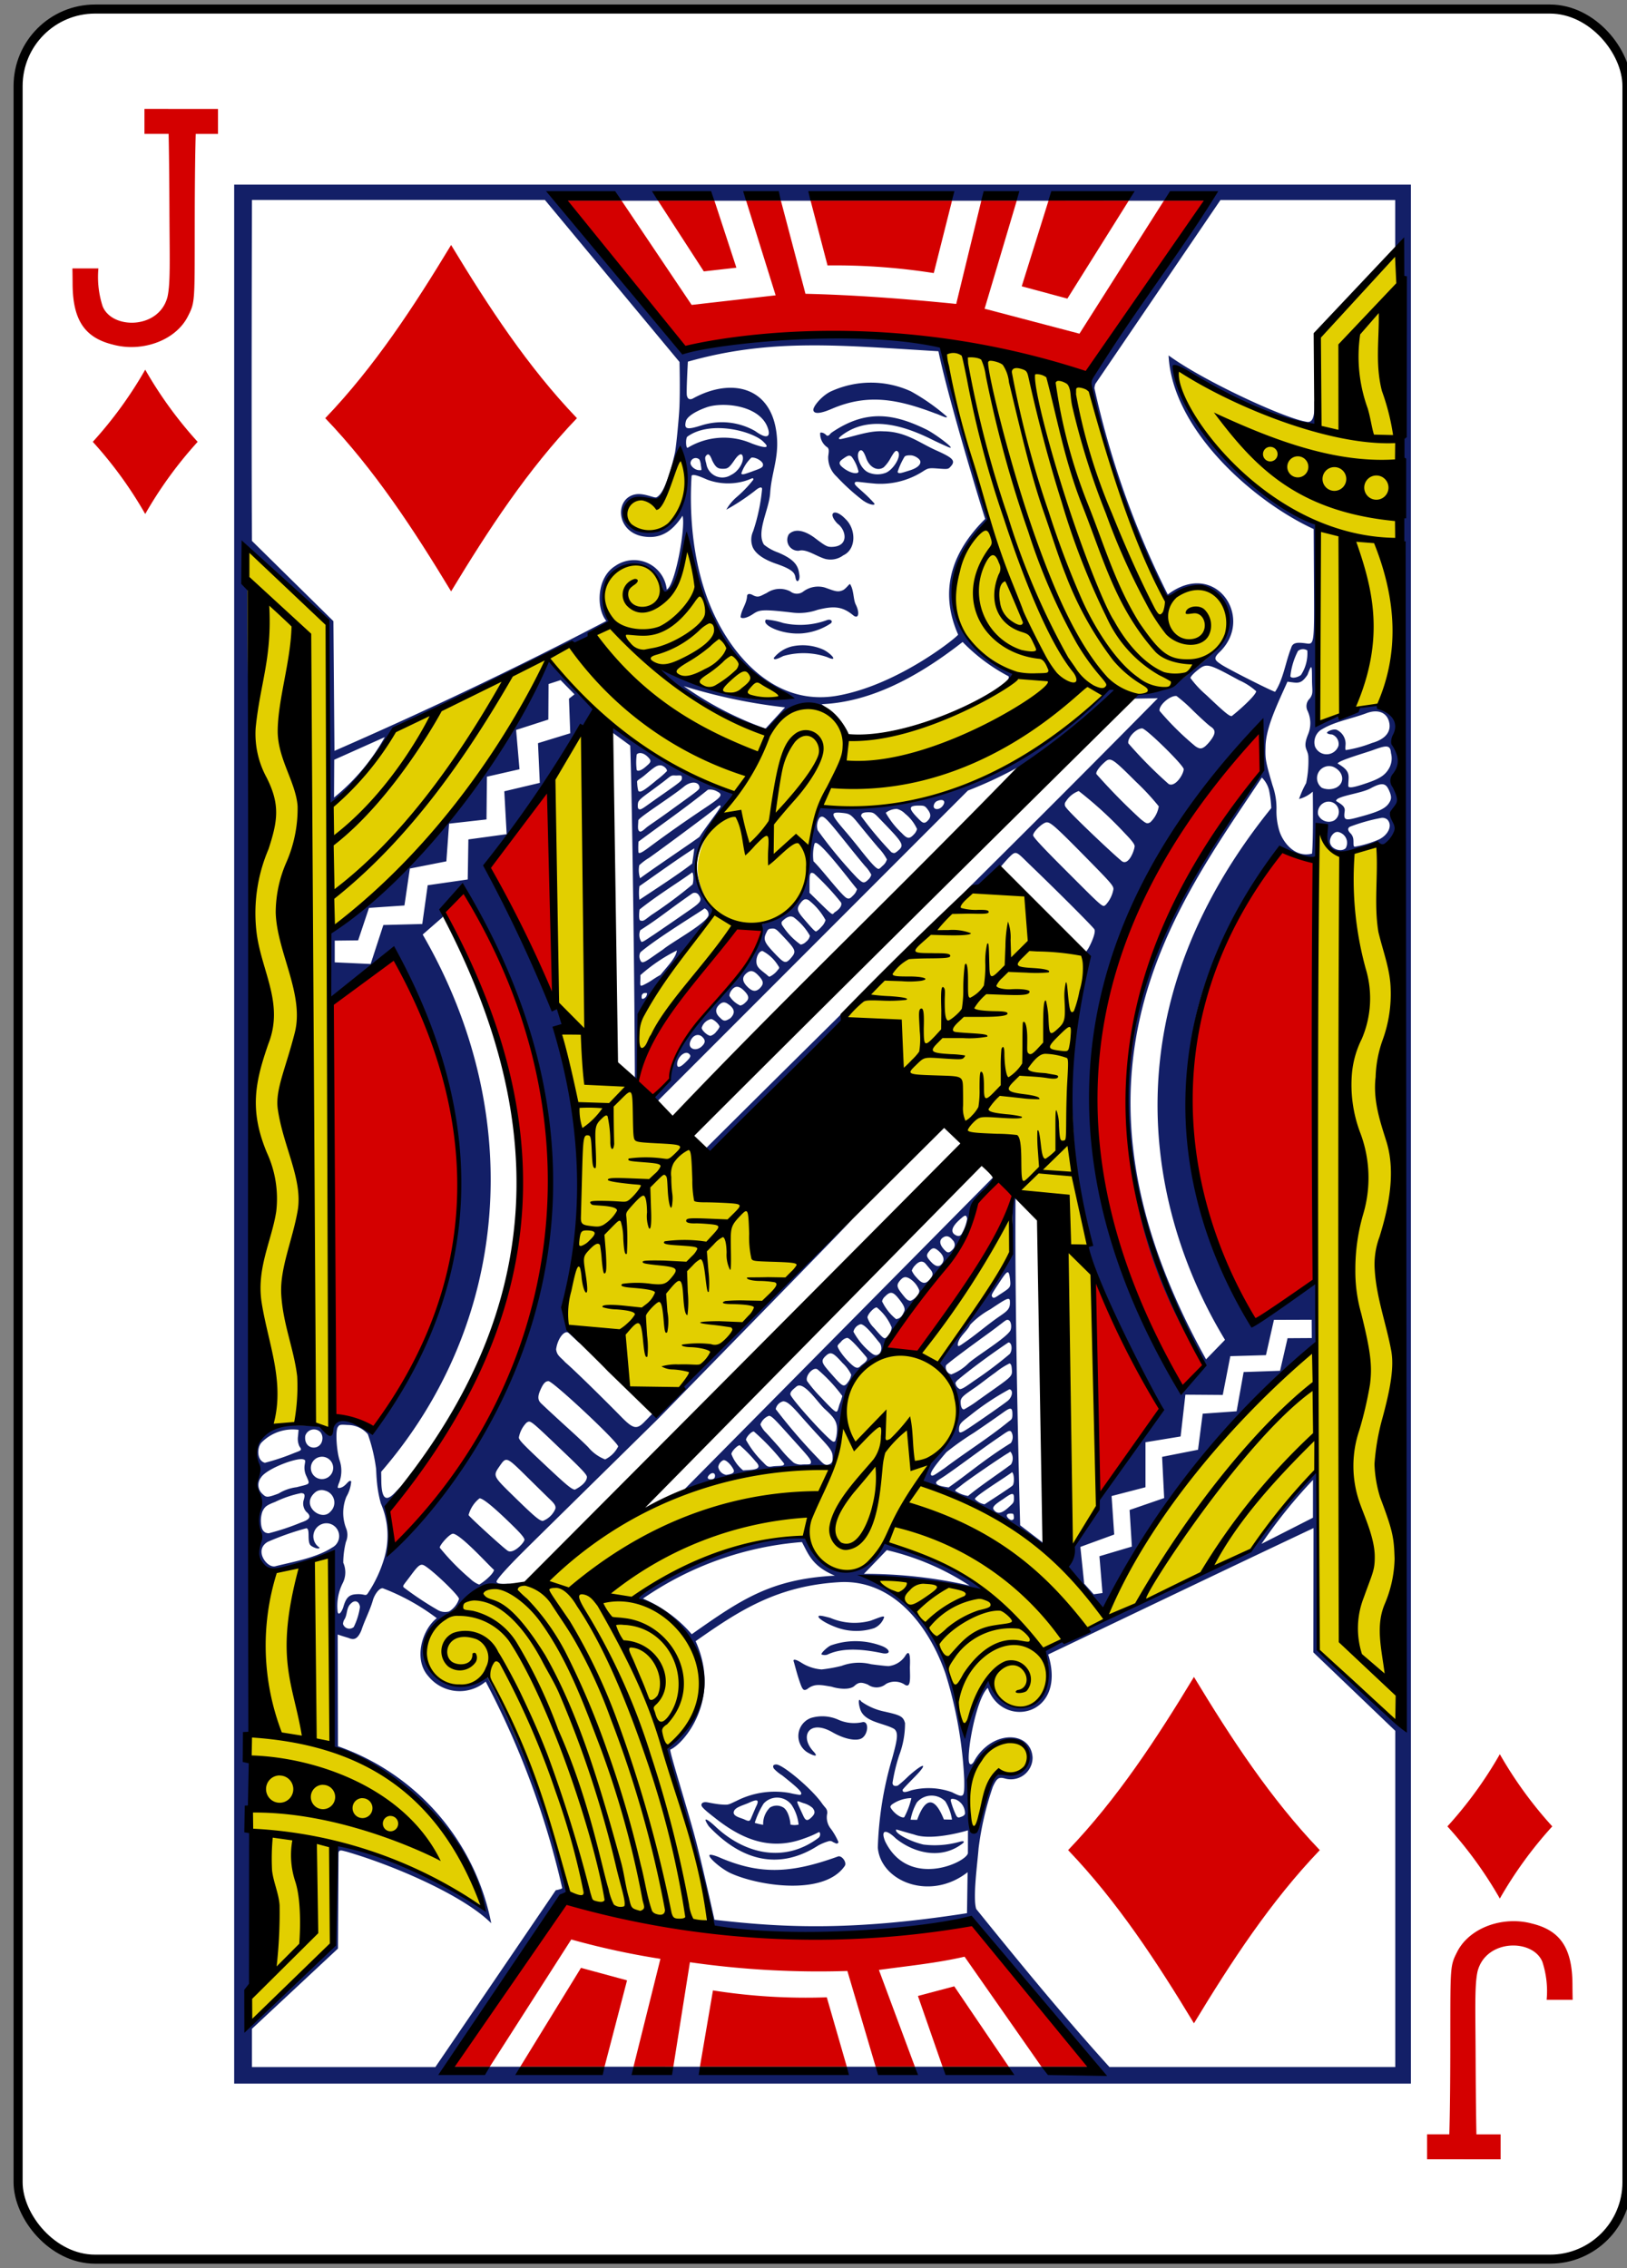 <svg xmlns="http://www.w3.org/2000/svg" xmlns:xlink="http://www.w3.org/1999/xlink" width="179.79" height="250.65" viewBox="0 0 179.79 250.65">
  <rect x="0" y="0" width="179.79" height="250.65" fill="#808080" stroke="none"/>
  <defs>
    <clipPath id="clip-jd">
      <rect width="179.79" height="250.65"/>
    </clipPath>
  </defs>
  <g id="jd" clip-path="url(#clip-jd)">
    <g id="jd-2" data-name="jd" transform="translate(-2479.438 -1718.32)">
      <rect id="rect7098-3" width="177.785" height="248.651" rx="8.504" transform="translate(2481.438 1719.32)" fill="#fff" stroke="#000" stroke-width="1.001"/>
      <path id="path7130-4" d="M2495.486,1775.12a44.982,44.982,0,0,0-5.794-7.974,45.025,45.025,0,0,0,5.794-7.975,45.024,45.024,0,0,0,5.794,7.975A44.981,44.981,0,0,0,2495.486,1775.12Z" fill="#d40000"/>
      <path id="path7134-0" d="M2645.176,1928.121a44.932,44.932,0,0,0-5.794-7.974,44.971,44.971,0,0,0,5.794-7.975,45.02,45.02,0,0,0,5.794,7.975A44.981,44.981,0,0,0,2645.176,1928.121Z" fill="#d40000"/>
      <path id="path7136-1" d="M2529.287,1783.67c-4.131-6.83-8.476-13.468-13.907-19.139,5.431-5.67,9.776-12.308,13.907-19.138,4.13,6.83,8.476,13.468,13.906,19.138C2537.762,1770.2,2533.417,1776.84,2529.287,1783.67Z" fill="#d40000"/>
      <path id="path7154-5" d="M2611.375,1941.909c-4.13-6.83-8.476-13.468-13.906-19.139,5.43-5.67,9.776-12.308,13.906-19.138,4.131,6.83,8.476,13.468,13.906,19.138C2619.851,1928.441,2615.506,1935.079,2611.375,1941.909Z" fill="#d40000"/>
      <path id="path6263-5" d="M2505.315,1948.572V1738.72h130.032v209.852Zm46.811-174.957c-4.649-1.27-4.537,3.357-1.132,3.529,3.815.329,5.448-6.185,3.627-8.752C2554.621,1768.392,2553.036,1773.3,2552.126,1773.615Zm-30.17,26.161-5.585,2.5-.022,4.176a22.9,22.9,0,0,0,5.606-6.672Zm38.114,125.494c-1.1-.556-2.424-1.749-2.221-1.959.1-.1.7.084,1.237.328,4.363,1.842,7.751,1.723,12.954-.169.394-.143.982.609.763,1.022-2.3,3.415-9.761,2.2-12.734.778Zm-2.3-5.124c-1-1.509.327-.365.773.062,3.229,3.008,7.6,4.028,11.358,1.193a.5.5,0,0,0,.147-.51c-.107-.278-.109.018-1.714.577-3.6,1.351-6.642.241-9.6-2.03-1.22-.943-1.787-1.406-1.787-1.653,0-.226.228-.367.638-.3.254.044.964.192,1.483.235.9.074.833.035,1.757-.392a9.352,9.352,0,0,1,5.857-.877,11.141,11.141,0,0,0,1.16.217c.463-.154-.219-.764-1.968-2.154a4.534,4.534,0,0,1-.914-.745c-.221-.368.019-.466.269-.463.719.009,3.95,2.715,5.058,4.322.337.488.57.54.571,1.049a2.013,2.013,0,0,0,.421,1.771,7.452,7.452,0,0,1,.808,1.424c.008.046-.081.313-.456.066-.17-.032-.253-.215-.565-.17a5.681,5.681,0,0,0-1.2.484c-4.528,2.918-8.7,1.494-12.092-2.109Zm9.918-.2a4.9,4.9,0,0,0-.768-2.162,2,2,0,0,0-3.1-.155,9.2,9.2,0,0,0-.979,2.127,6.5,6.5,0,0,0,.929.214,2.533,2.533,0,0,1,.752-1.906,1.405,1.405,0,0,1,1.416-.039c.591.291.841,1.467.848,1.924a2.017,2.017,0,0,0,.9,0Zm-5.474-2.416c-.638.286-1.468.478-1.658.906-.251.565.635.735,1.1.925.637.309.652.2.858-.3.129-.307.3-.708.461-1.077.477-.924,0-.8-.758-.457Zm6.908,1.606c.367-.369.437-.612.109-1.029a2.55,2.55,0,0,0-1.032-.538c-.592-.2-.85-.441-.479.362l.53,1.147c.273.549.512.4.872.058Zm-60.408-39.17a24.745,24.745,0,0,0,3.246-1.085c.786-.3.88-.293.567-.729a1.943,1.943,0,0,1-.155-1.128l.059-.7a4.835,4.835,0,0,0-4.129,1.444c-.5.615-.451,1.984.412,2.2Zm-.28,3.433c.418.418.533.433,1.785-.033a4.951,4.951,0,0,1,2-.7c1.509-.4,1.51-.243,1.082-1.211a2.106,2.106,0,0,1-.2-1.226c.073-.488.131-.555-.144-.641-.721-.226-4.078,1.032-4.68,2.01a1.32,1.32,0,0,0,.157,1.8Zm78.077,33.16c.063.773.08,1.973.082,2.618-.031,1.258.472,1.551,1.007.862.529-1.641.741-4.234,2-5.545.935-.272,2.085.207,2.754-.443a1.848,1.848,0,0,0-1.075-3.3c-2.884-.055-4.975,3.457-4.771,5.81Zm7.03-4.027a2.4,2.4,0,0,1-3.1,2.31c-.653-.165-.849-.015-1.287.919a33.532,33.532,0,0,0-1.579,6.813c-.108,1.512-.663,5.449-.261,6.7,4.593,5.688,9.428,11.612,14.723,17.465h31.584v-37.152l-9.051-8.667.018-13.739c-9.79,4.622-19.551,9.307-29.322,13.969,2.129,6.843-5.091,8.278-6.674,3.691-1.37,1.259-2.494,8.053-1.989,8.388,0,0,.182.246.486-.3a5.414,5.414,0,0,1,1.851-1.978C2590.978,1909.691,2593.4,1910.314,2593.54,1912.527Zm-25.063-.694a2.128,2.128,0,0,1,.567-3.67,4.321,4.321,0,0,1,2.974.167,4.278,4.278,0,0,0,2.767.284c.718-.08.585,1.426-.165,1.815-.528.274-1.74.144-3.213-.7-2.543-1.45-3.66.43-2.085,2.127.873.936-.622.186-.845-.026Zm-52.342-22.5a1.422,1.422,0,0,0-.472-2.681,1.452,1.452,0,0,0-.918,2.675c0,.238-.607.043-.934-.2-.509-.381-.045-1.873-.518-1.932a30.638,30.638,0,0,0-4.261,1.5c-1.582.9-.1,2.93.821,2.7,1.907-.482,4.5-.912,6.282-2.061Zm-7.87-2.9c.033.9.285,1.307.878,1.315a26.079,26.079,0,0,0,3.548-1.183c.9-.3,1.27-.63.582-1.2a1.382,1.382,0,0,1-.293-1.234c.237-.746.056-.784-.26-.82a11.89,11.89,0,0,0-2.878.975c-.971.374-1.158.535-1.409,1.07a3.126,3.126,0,0,0-.168,1.073Zm10.266,11.671a7.385,7.385,0,0,0,.686-2.217c-.1-.649-.577-.8-1-.376-.519.464-.379,1.167-.687,1.705a1.087,1.087,0,0,0-.19.552.733.733,0,0,0,1.194.336Zm4.039-8.58c15.78-16.839,25.556-40.14,8.455-72.277-1.047-1.03-2.51,2.3-2.694,2.433l-2.185,1.907c11.576,20,9.566,43.008-4.588,59.368l.015,1.038c.033,2.285.69,2.186,1.649,1.117,1.016-1.074.336-.2-.079.243-.358.38-.927,1.136-1.079,1.333.186,1.371,1.047,3.926.505,4.838Zm-1.047-5.06a13.24,13.24,0,0,1-.424-2.293c-.054-.521-.076-1.013-.1-1.522a18.649,18.649,0,0,0-.914-3.846,2.943,2.943,0,0,0-2.228-1.019c-.841-.054-.911-.039-1.09.236-.308.471-.1,2.849.216,3.721a3.643,3.643,0,0,1-.141,2.592c-.1.366-.135.392.045.418.787-.056,1.049-1.023,1.361-.735a3.959,3.959,0,0,1-.536,1.7,4.72,4.72,0,0,0-.042,3.447,1.943,1.943,0,0,1-.008,1.542,9.492,9.492,0,0,0-.293,2.3,2.63,2.63,0,0,1-.033,2.2,5.608,5.608,0,0,0-.58,3.273c.111.35.4.05.613-.55.331-1.187.718-1.451,1.69-1.451.708,0,.775.249,1.009-.069a14.151,14.151,0,0,0,1.855-3.985,8.844,8.844,0,0,0-.4-5.966Zm7.546,11.92a2.482,2.482,0,0,0,1.089-1.385c0-.345-2.646-2.923-3.748-3.635-.5-.322-.736-.093-1.618,1.1-.785,1.057-.887,1.066-.742,1.27a36.047,36.047,0,0,0,3.767,2.5,1.614,1.614,0,0,0,1.252.153Zm4.959-4.589c-.4-.3-3.561-3.821-4.5-3.995-.357-.067-1.5,1.24-1.5,1.536a25.31,25.31,0,0,0,3.378,3.446,2.827,2.827,0,0,0,.982.637C2532.83,1893.192,2533.972,1892.269,2534.028,1891.8Zm3.364-3.318c0-.208-.349-.637-1.2-1.476-2.172-2.137-3.382-3.116-3.763-3.112a3.5,3.5,0,0,0-1.213,1.847c.142.265,3.775,3.566,4.245,3.886.581.562,1.851-.747,1.932-1.145Zm3.407-3.408c.094-.314-.088-.582-.548-1.024-.326-.312-1.485-1.449-2.574-2.524-2.285-2.256-2.29-2.258-3.024-1.2-.755,1.085-.751,1.094,1.476,3.27,2.374,2.321,2.93,2.792,3.3,2.792A2.441,2.441,0,0,0,2540.8,1885.071Zm-25.461-2.036a1.123,1.123,0,0,0-1.076.2c-1.683,1.434.7,3.279,1.686,2.128a1.366,1.366,0,0,0-.61-2.329Zm28.957-1.5c0-.24-.49-.779-2.188-2.4-4.2-4.018-4.011-3.865-4.476-3.615a3.128,3.128,0,0,0-.855,1.637c0,.3.4.717,3.516,3.63,1.826,1.707,2.366,2.139,2.68,2.139.5-.247,1.3-.781,1.323-1.389Zm-28.85.151a1.233,1.233,0,1,0-1.654-1.077,1.221,1.221,0,0,0,1.654,1.077Zm32.3-3.524c0-.48-7.192-7.219-7.7-7.219-.347,0-.6.282-.923,1.045-.283.662-.254,1.054.1,1.4.52.5,1.906,1.781,3.224,2.977.78.707,1.676,1.551,1.992,1.876a4.591,4.591,0,0,0,1.866,1.35,3.159,3.159,0,0,0,1.443-1.427Zm-32.679-.869a1.038,1.038,0,0,0-.255-.753,1.007,1.007,0,0,0-1.642.448C2512.961,1878.628,2515,1878.7,2515.068,1877.292Zm5.327-52.448,1.406-4.309,4.3-.111.6-4.283,4.424-.638.071-4.426,4.231-.579-.262-4.739,3.924-.931-.2-4.388,3.566-1.095-.143-3.82.613-.481-1.542-1.571-1.328.432-.024,3.925-3.561,1.149.375,4.343-3.6.822-.046,4.723-4.135.465-.3,4.167-4.034.795-.6,4.082-3.915.266-1.2,3.588-2.586.03v2.4Zm46.76,77.095c-.135-.324.218-.276.832.113a4.839,4.839,0,0,0,2.245.748,16.2,16.2,0,0,0,2.2-.394,5.5,5.5,0,0,1,3.266-.184c.862.117,1.731.211,1.929.209a2.531,2.531,0,0,0,1.815-1.08c.709-1.215.54.992.543,1.245.013,1.131.154,2.43-.655,1.826a2,2,0,0,0-1.98-.022,1.632,1.632,0,0,1-2.013.071c-.646-.255-.986-.309-1.469.14-.538.5-1.844.323-2.543.093-1.2-.2-1.875-.375-2.681.263-.43.247-.54.063-.864-.891s-.579-2.019-.629-2.137Zm3.06-.8c-.076-.124.569-.757,1-.982a8.161,8.161,0,0,1,5.637.039c.947.35,1.093.95.172.824-1.917-.4-4.323-.734-6.175.149a.977.977,0,0,1-.638-.03Zm1.622-3c-1.311-.487-1.955-1.006-1.955-1.171s.282-.146,1.312.136a6.793,6.793,0,0,0,4.45.311c1-.369,1.494-.6,1.494-.38a2.021,2.021,0,0,1-1.1,1.2,6.373,6.373,0,0,1-4.2-.094Zm28.458-3.648.973-.134-.338-4.068,3.584-1.066-.251-4.046,3.82-1.317-.228-4.554,3.969-.783.517-3.985,3.748-.268.776-4.335,4.026-.139.829-3.6,2.678-.017-.012-2.024-4.172.013-.883,3.9-3.938.113-.835,4.285-4.129-.03-.528,4.618-3.882.638v4.973l-3.746.973.29,4.252-3.74,1.368.422,4.058Zm25.022-95.456a1.676,1.676,0,0,0-.572,1.756,1.386,1.386,0,0,0,2.6-.055,1.12,1.12,0,0,0-.688-1.249c-.089-.025-.4,0-.568-.165-.118-.123.62-.5,1.055-.358a1.7,1.7,0,0,1,.988,1.522c0,.242-.067.6.02.721a13.613,13.613,0,0,0,2.888-.785c1.627-.451,2.215-1.386,1.854-2.48-.3-.913-1.232-1.274-2.456-.813-1.681.634-3.654.937-5.123,1.906Zm-69.439,99.874c5.508-3.877,8.751-6.093,15.82-6.475-2.522-1.039-2.934-2.405-3.643-3.711a35.763,35.763,0,0,0-17.567,6.247,14.66,14.66,0,0,1,5.39,3.939Zm30.7-5.377a28.367,28.367,0,0,0-9.146-3.918l-2.527,2.624a52.072,52.072,0,0,1,11.673,1.294Zm25.644-24.886c-17.226-26.521-5.655-49.858,6.323-64.728.385-.488.478-.513.392-.9a28.6,28.6,0,0,1-.168-4.578c-22.141,21.985-22.708,50.627-8.821,73.358.993-.889,3-2.073,2.274-3.151Zm2.583-2.269c-2.828-4.717-17.889-30.264,5.115-58.764a12.609,12.609,0,0,0-.251-2,3.005,3.005,0,0,0-.789-1.374c-9.661,14.532-23.7,32.715-6.165,64.293Zm-13.171-48.081a3.386,3.386,0,0,0,.844-1.726c0-.376-.271-.69-2.866-3.328-3.459-3.517-4.056-4.055-4.5-4.055-.418,0-1.51,1.038-1.51,1.435,0,.191,1.018,1.29,3.421,3.693,4.458,4.459,4.248,4.277,4.61,3.981Zm3.186-6.477c0-.212-.32-.632-1.078-1.414a43.243,43.243,0,0,0-5.1-4.676,2.836,2.836,0,0,0-1.42,1.152.5.5,0,0,0,.031.679c.353.552,4.815,4.8,6.083,5.863.762.7,1.451-1.071,1.487-1.6Zm1.725-2.631a3.091,3.091,0,0,0,.943-1.766,26.869,26.869,0,0,0-2.516-2.712c-2.662-2.654-2.816-2.75-3.48-2.155-.6.538-.977,1.077-.9,1.294a66.64,66.64,0,0,0,4.89,4.98C2606.122,1809.35,2606.2,1809.375,2606.545,1809.189Zm20.312-.2a1.129,1.129,0,0,0-1.2-1.914,1.208,1.208,0,0,0-.564,1.257A1.282,1.282,0,0,0,2626.857,1808.992Zm2.478-.307c2.117-.557,3.131-.929,3.574-1.59.307-.458.342-.74,0-1.486-.318-.689-.69-.9-2.017-.171-.911.5-2.939.74-3.649,1.159-.283.245-.145.243.083.388.511.325.76.546.705.976-.122.935-.025,1.079,1.307.724Zm-2.242-3.326c1.028-.527.82-1.8-.328-2.3a1.331,1.331,0,0,0-1.251,2.319A1.972,1.972,0,0,0,2627.093,1805.359Zm3.417-.515c1.486-.51,2.058-.91,2.487-1.734a2.257,2.257,0,0,0,.15-1.574c-.069-.956-.548-.847-1.934-.347-.676.262-3.913,1.175-3.958,1.507,1.562.895,1.163,1.367,1.176,2.509.082.26.815.073,2.079-.361Zm-20.266-1.523c0-.431-4.154-4.508-4.594-4.508-.686,0-1.669,1.069-1.522,1.655a47.664,47.664,0,0,0,4.448,4.486C2609.257,1805.352,2610.2,1803.972,2610.244,1803.321Zm2.387-2.541a4.54,4.54,0,0,0,.707-.811c.447-.652.415-1.015-.12-1.359-.2-.126-1.067-.915-1.936-1.755a16.8,16.8,0,0,0-1.828-1.618c-.716-.1-2.011,1.054-1.876,1.642a31.335,31.335,0,0,0,3.971,3.919C2612.008,1801.1,2612.229,1801.1,2612.631,1800.78Zm5.625-6.072a7.086,7.086,0,0,0-1.88-1.212c-3.537-1.925-3.6-1.939-4.7-1.036-.379.309-.69.661-.69.783a11.269,11.269,0,0,0,1.745,1.874c2.028,1.923,2.527,2.338,2.81,2.338C2616.122,1797.025,2618.166,1795.242,2618.256,1794.708Zm4.952-1.81a4.356,4.356,0,0,0,.694-2.7.87.87,0,0,0-1.031.058,7.852,7.852,0,0,0-.842,2.8c.106.276.8.147,1.179-.152Zm-38.645,77.3a5.365,5.365,0,0,0,1.944-1.276c1.019-.877,4.247-2.828,4.6-3.613.157-.446.043-1.086-.294-1.134-.256-.037-.311.159-2.457,1.709-1.448,1.046-3.992,2.914-4.374,3.311A.805.805,0,0,0,2584.563,1870.2Zm-.3,12.492c2.21-1.537,4-3.128,6.881-4.906a1.171,1.171,0,0,0,.12-1.089c-.168-.443-.4-.268-1.271.339-2.123,1.433-4.307,3.121-6.136,4.373-.587.4-1.081.618-.957.842.164.3,1.071.387,1.363.441Zm2.149.942c1.453-1.191,3.192-2.328,4.744-3.48a1.259,1.259,0,0,0,.051-1.25c-.176-.237-.03-.193-.46.051-.628.358-4.387,2.925-5.087,3.505-.408.339-.748.508-.646.626a3.571,3.571,0,0,0,1.4.548Zm1.826.923c.3-.2,2.884-1.857,3.092-2.076.238-.252.169-1.378-.062-1.467-.653.52-4.1,2.623-4.1,2.961a1.942,1.942,0,0,0,1.075.582Zm2.763.23c.4-.364.475-.426.484-.834.015-.74-.168-.708-1.22.045-.735.476-1.182.811-1.05,1.1.522.819,1.263.173,1.786-.307Zm.284,1.51c.207-.076.208-.182.178-.441-.033-.287-.074-.275-.387-.275C2590.239,1885.609,2590.993,1886.369,2591.284,1886.294Zm-10.057-4.138a7.758,7.758,0,0,1,1.781-3.191c3.475-3.085,2.413-6.882.218-9.974,2.839-3.982,5.674-8.2,8.114-12.067l-.009-6.285.328.035c-.114,13.715.511,36.2.511,36.2l2.823,2.157-.38.189c.464-.073-8.218-5.519-13.386-7.067Zm2.551-1.566c2.4-1.817,4.741-3.246,7.125-5.181.253-.21.4-.221.41-.7.013-.906-.167-.915-1.058-.276-.394.283-1.84,1.3-3.211,2.223a31.191,31.191,0,0,0-3.024,2.139c-1.341,1.558-1.837,2.291-1.7,2.514s.415-.019,1.457-.723Zm2.621-4.4c1.235-.815,4.19-2.87,4.459-3.124.468-.44.55-1.143.127-1.224a28.831,28.831,0,0,0-4.426,2.957c-.941.714-1.15.879-1.15,1.553C2585.409,1876.756,2585.655,1876.677,2586.4,1876.186Zm1.232-3.2c3.786-2.7,3.689-2.47,3.607-3.475-.028-.339-.1-.493-.254-.522a8.233,8.233,0,0,0-1.54.991c-.753.531-1.652,1.244-2.1,1.558-1.316.915-1.752,1.161-1.752,1.685s.139.843.367.843A12.433,12.433,0,0,0,2587.631,1872.986Zm-.544-2.09a44.132,44.132,0,0,0,3.928-2.957c.318-.4.261-1.276-.145-1.276-1.75,1.172-3.857,2.712-5.337,3.929-.192.169-.435.331-.512.552a.848.848,0,0,0,.486.674c.289,0,.733-.322,1.58-.922Zm-1.135-4.177c1.331-.9,2.542-1.978,3.865-2.89.994-.681,1.275-.892,1.216-1.748-.034-.495-.468-.21-2.15.913a9.158,9.158,0,0,0-2.238,1.712c-.307.711-1.319,1.379-1.373,2.191,0,.3.2.159.68-.178Zm4.088-5.433c1.023-.679,1.12-.694,1.009-1.6-.139-1.128-.255-1.062-1.232.434-.643.984-.863,1.268-.765,1.451.167.313.351.134.988-.289Zm-3.725-8.3c-.109-.5-.262-.393-.777.06-.948.833-1.1,1.436-.507,1.753.314.168.556.149.743-.263A4.709,4.709,0,0,0,2586.315,1852.982Zm-5.307,7.89a2.6,2.6,0,0,0-1.107-1.3c-.422-.219-.678-.178-1.081.335-.372.474-.2.755.359,1.463.409.518.576.683.9.683.391-.154,1.014-.68.932-1.178Zm-20.539,19.784c-.27-.523-.845-1.076-1.108-.983a.985.985,0,0,0-.554.75,1.085,1.085,0,0,0,.882.872C2560.316,1881.206,2560.7,1881.1,2560.469,1880.656Zm2.505-.8a15.348,15.348,0,0,0-1.786-1.833c-.274,0-.927.687-.927.969a4.267,4.267,0,0,0,1.3,1.808C2562.378,1880.727,2563.882,1880.819,2562.974,1879.859Zm3.091.16a25.116,25.116,0,0,0-3.326-3.519c-.29,0-.864.638-.864.933a10.483,10.483,0,0,0,1.892,2.473c.452.473.493.541,1.047.455.6-.095,1.392.036,1.251-.342Zm5.38-.724c0-.654-.342-1.013-1.717-2.5-.5-.541-1.341-1.481-1.873-2.088-1.027-1.176-1.467-1.536-1.877-1.537a1.1,1.1,0,0,0-.819.86,61.612,61.612,0,0,0,4.823,5.589c.508.548.736.707,1.224.447.28-.192.239-.516.239-.767Zm-3.962-7.787c-.514.423-.706.6-.708.879,0,.431,4.364,5.239,4.753,5.239.229,0,.194-.031.329-.548.27-1.569-.155-2.03-1.287-3.065-.759-.694-2.29-3.083-3.087-2.5Zm7.7-3.217c-1.219-1.461-1.894-2.133-2.142-2.133a1.187,1.187,0,0,0-.7.467c-.455.432-.412.417-.124.931a7.475,7.475,0,0,0,.932,1.168c.672.694,1.016.915,1.34.582.286-.3.993-.643.69-1.015Zm-.637-3.645a1.126,1.126,0,0,0-.8.826,7.607,7.607,0,0,0,1.679,2.108c.558.5.821.636,1.209.306a1,1,0,0,0,.044-1.131c-.494-.564-1.574-2.084-2.135-2.109Zm3.427.358a5.515,5.515,0,0,0-1.65-2.213c-.329,0-1.026.766-1.026,1.12a2.776,2.776,0,0,0,.72,1.138c.891,1.035,1.119,1.263,1.313,1.1A1.676,1.676,0,0,0,2577.976,1865Zm1.408-1.83c.082-.357-.138-.725-.637-1.352-.623-.784-.928-.837-1.516-.229a.964.964,0,0,0-.317.528,5.622,5.622,0,0,0,1.549,1.963c.561-.07.732-.478.921-.91Zm-2.3,4.121a1.465,1.465,0,0,1-.86,1.137c-3.99,2.881-3.861,7.575-4.713,11.909-6.461-.065-16.675,2.59-16.612,2.73l34.336-34.706s.426.1.166.41c-2.779,2-2.606,5.893-4.434,7.842-3.053,3.7-5.891,6.905-7.883,10.678Zm-18.637,14.176c.056-.392-.3-.5-.619-.184s-.187.551.253.5c.231-.026.339-.119.366-.316Zm10.582-1.459c.127-.33-.174-.638-2.015-2.684-1.863-2.072-2.285-2.557-2.607-2.557a1.61,1.61,0,0,0-.941.956,2.763,2.763,0,0,0,.65.933c.358.386,1.038,1.143,1.51,1.683a11.856,11.856,0,0,0,1.511,1.6,1.515,1.515,0,0,0,1.021.2C2568.828,1880.14,2568.973,1880.162,2569.03,1880.012Zm3.183-6.512a7.72,7.72,0,0,0,.308-.921,17.517,17.517,0,0,0-2.747-2.944c-.476-.308-1.371.7-1.148,1.286a14.949,14.949,0,0,0,1.554,1.833c1.009,1.074,1.514,1.58,1.678,1.555s.19-.279.355-.809Zm.984-2.525a1.781,1.781,0,0,0,.312-.743,4.3,4.3,0,0,0-.956-1.288c-1.049-1.182-1.318-1.318-1.893-.767s-.378.8.628,1.944c1.259,1.429,1.4,1.6,1.909.854Zm8.992-11.281c.391-.466.4-.7.041-1.123-.152-.181-.374-.445-.492-.587-.323-.387-.749-.323-1.19.18a1.438,1.438,0,0,0-.349.564,2.633,2.633,0,0,0,.5.737c.62.726,1,.8,1.486.229Zm1.377-1.781c.267-.407.147-.854-.351-1.309-.472-.432-.706-.45-1.037-.081-.443.493-.371.657.1,1.185.538.6.97.686,1.284.2Zm1.1-1.477a.713.713,0,0,0,.031-1.1c-.309-.394-.629-.5-.954-.326-.566.3-.506.824.051,1.411.338.357.5.4.872.019Zm-26.273,74.03c7.032.789,14.587,1.341,27.905-.733l.067-4.528c-4.154,3.245-9.607,1.021-9.921-2.716a38.769,38.769,0,0,1,1.6-9.909c.557-2.035.716-2.82.195-3.217-1.149-.648-3.188-.73-3.709-2.083-.25-.714-.273-1.477.091-.933a6.736,6.736,0,0,0,2.53,1.1c1.8.4,2.094.538,2.3,1.28a9.928,9.928,0,0,1-.643,3.546,19.635,19.635,0,0,0-.737,3.046c0,.354.276.411.586.313a13.476,13.476,0,0,0,1.167-1.035c1.732-1.549,2.235-1.5.755.013-.589.6-1.4,1.434-1.4,1.5,0,.32.3.284.965.043a7.627,7.627,0,0,1,4.495.212c1.329.669,1.385.639,1.355-1.388a46.5,46.5,0,0,0-2.087-11.769c-1.879-5.335-5.782-10.286-11.547-10.063-7.027.367-11.268,3.171-16.049,6.53,2.888,6.418-1.285,11.334-2.8,11.984-.146.062,1.892,6.524,2.763,9.807.791,2.982,2.12,9,2.12,9Zm29.916-154.812c-.164-.422-4.073-13.186-5.166-18.525-10.569-.616-18.384-1.495-27.69,1.152,0,0-.2,3.6-.1,3.771.095.444.415.434.677.288,4.3-2.366,8.956-1.3,9.28,4.535.123,2.229-.624,3.8-.761,5.913-.119,1.847-1.568,4.307-.689,5.709a5.207,5.207,0,0,0,1.577.876c1.579.677,2.2,1.3,2.313,2.332.171.713-.264,1.193-.4.46-.084-.465-.165-.875-2.113-1.543-1.9-.651-2.411-1.407-2.6-1.8a2.242,2.242,0,0,1,.033-1.811,20.653,20.653,0,0,0,.985-4.654c-.017-.323-.373-.166-.829.223a24.19,24.19,0,0,1-3.124,2.057,5.166,5.166,0,0,1,1.1-1.355,13.3,13.3,0,0,0,1.887-1.961c0-.317-.123-.1-.938.146a6.628,6.628,0,0,1-4.16-.151c-.933-.412-1.588-.65-1.727-.425-.346,5.684.5,11.544,2.877,16.115,2.133,4.153,6.564,9.354,13.229,8.187,6.886-1.206,13.585-6.755,13.345-6.762-2.57-5.83.358-10.171,2.993-12.772Zm-54.587,155.19c-3.051-3.062-10.742-6.392-16.028-7.921-.423-.091-.84-.293-.843.209l-.062,10.508-9.506,8.87v4.228h20.268l13.305-19.541s.642-.115.713-.235a92.948,92.948,0,0,0-8.457-22.822,4.453,4.453,0,0,1-6.347-.606c-1.678-1.883-.648-5.191.943-6.4a24.024,24.024,0,0,0-5.947-3.3c-.38-.093-.945.676-1.13,1.372-.333,1.13-.887,2.141-1.259,3.281-.409.952-.8,1.1-1.413.829-.95-.283-1.2-.381-1.2-.381l.031,12.352a26.023,26.023,0,0,1,16.935,19.561Zm30.31-132.011,2.16-2.351a60.442,60.442,0,0,1-11.194-2.351A36.847,36.847,0,0,0,2564.037,1798.833Zm-11.873-6.613c3.81,1.273,8.63,4.241,14.65,3.123-5.487-2.181-9.654-7.277-11.429-17.651-.388,2.014-1.191,6.2-2.455,6.654-1.775-6.885-8.914-2.881-6.052,2.734-7.235,4.981-15.935,7.792-23.825,11.634,0,0-1.188,3.652-7.1,8.655-1.116-5.866.214-14.569-.478-20.462l-9.266-8.768a33.15,33.15,0,0,1,0,4.661,3,3,0,0,0,.962.732c.6,33.79-.206,67.193-.2,97.884-.092,18.809.4,38.406.13,56.164l-.347.642.015,4.245,9.461-9.026a80.8,80.8,0,0,1,.056-11.3c5.971,1.2,11.54,4.016,16.532,7.1.629.175-3.064-12.3-16.491-17.837,0,0-.018-3.9-.018-12.363,0-8.17-.127-9.034-.308-9.167-.544.592-7.415,2.911-7.763,2.519.183.062-1.938-14.46-.1-16.666l6.574.139c1.88,1.52,1.124-.331,2.216-.636.654-.177,3.7,1.01,3.7,1.01,12.528-14.818,11.276-39.186,2.285-52.9-2.3,1.874-4.752,4.414-7.062,5.5-.027-.079-.042-7.559-.042-7.559,11.971-7.7,24.993-30,24.162-30.076a59.227,59.227,0,0,1,5.146,5.663l-11.818,17.148c2.707,5.461,5.445,10.413,7.222,15.215.24.65.98.632,1.167,1.315.159.584-.552,1.4-.454,2.04,2.494,9.556,3.059,19.7.6,28.883-.519,2.067.431,3.744,1.7,5.3.1.135-1.184-1.118-1.3-1.187-.442-.266-1.179.667-1.334,1.843.1.722.492.849,1.01,1.433.912.76,4.535,4.334,6.131,5.967,1.417,1.45,1.784,1.515,2.739.487.269-.252.549-.595.81-.809.049.079.4-.289.522-.406l21.341-20.871c2.479-2.424-21.309,21.9-21.309,21.9s-11.536,11.347-14.366,14.144c-2.923,2.89-3.317,3.522-3.434,3.736-.209.384.943.373,1.466.3a4.1,4.1,0,0,1-.926.108c-3-.408-4.028,2.655-5.922,3.325-5.01,3.565-1.642,9.29,3.146,7.4l1.166-.562a107.928,107.928,0,0,1,9.05,23.785l-.791.366-12.623,18.973h71.586c-5.142-5.129-9.516-11.426-13.97-16.139-7.139,2.139-28.727,1.7-28.386.773,0,0-3.268-13.259-5.117-19.772,5.869-5.036,5.267-12.98-3.252-16.547a31.926,31.926,0,0,1,18.532-6.967c1.977,5.031,6.619,5.348,8.811.741.014-.051,8.231,2.531,11.26,5.326-4.492-.466-8.928-1.362-13.423-1.577a16.566,16.566,0,0,1,9.275,10.329c.632,1.669,1.6,7.181,1.854,7.2,0,0,1.5-6.366,2.661-6.016,2.965,6.2,8.077,1.536,5.924-3.4,7.551-3.611,16.047-7.645,22.993-10.992,2.028-3.063,7.012-8.88,7.34-8.905,0,0,9.168-52.629,9.167-70.223-.3-21.151.368-44.7-.542-64.479v-5.632H2614.3l-13.825,20.323a2.236,2.236,0,0,0-.1.463,97.524,97.524,0,0,0,8.106,22.806c5.242-3.967,9.659,2.565,5.728,6.358-.738.712-.54.891.2,1.387s5.7,3,5.934,3c.9-1.339,1.161-3.317,1.767-4.828.153-.575.587-.646,1.454-.544,1.114.131,1.108.6,1.071-6.508l-.032-6.1c-6.72-3.1-15.618-10.987-16.033-19.187,3.886,2.833,12.814,6.951,15.2,7.32,1.048.293.887-1.536.919-2.27.284.191.386,3.016.386,3.016-3.944-1.2-6.011-.951-15.856-6.667,1.689,8.066,9.751,14.427,15.6,17.329,0,0,.245,3.83.232,8.122-.037,13.087.093,13.664.093,13.664a38.712,38.712,0,0,0,4.11-1.266c1.6-1.28,4.151-.3,4.505.644.519,4.939.02,9.519-.09,14.236-2.724.194-4.217.769-5.561.824-.873-.117-1.4-.123-1.851-.621-1.3-2.816-1.217-1.03-1.375,1.085-.119.626-3.377-.464-3.7-.652-14.066,16.225-12.868,34.9-3.314,52.2a59.856,59.856,0,0,1,7.013-4.441c.065,2.2.1,6.731.1,6.731-11.012,8.095-24.2,29.542-23.754,29.6l-4.474-5.352s2.816-4.486,3.809-5.672a8.006,8.006,0,0,0,.19-1.527l6.837-9.906c-2.916-6.61-6.917-11.689-7.946-18.147-4.561-20.648.381-30.919.017-31.7,0,0-.061-.413-.158-.493-.149-.125.039-.244.207-.539.325-.572.844-1.745.667-2.092-.131-.257-3.83-3.963-7-7.014-1.669-1.6-1.6-1.789-2.464-.913-.319.325-1.1,1.251-1.1,1.251-11.458,10.621-20.551,20.293-32.049,31.6l-.552-.5c16.726-16.658,33.607-33.15,50.172-49.969l-2.914.05a.751.751,0,0,1,.373-.466,9.132,9.132,0,0,0,4.329-1.134c2.363-1.759,5.755-4.113,6.02-6.432-.17-4.464-3.928-5.111-6.641-2.929a83.461,83.461,0,0,1-8.358-22.579c-.075-.378-.607-1.031-.687-1.463.809-2.532,13.619-20.022,13.619-20.022h-71.939l13.691,16.335c0-.652,19.512-2.96,28.449-.234l5.442,19.369c-4.944,4.789-6.405,12.665,2.687,16.765.177.384-.862,1.015-.862,1.015.145-.236.4-.48.294-.7a20.076,20.076,0,0,1-5.074-3.791c-5.47,4.281-10.583,6.665-15.592,6.877,0,0,2.645,1.8,3.156,3.769,0,0-.246-.03-.31-.109-.543-.665-1.791-2.815-2.842-3.448a4.588,4.588,0,0,0-4.245.855l-1.9,1.843c-4.37-1.332-9.224-3.51-11.9-6.817Zm-.732,47.406,2-1.971a10.17,10.17,0,0,1,2.31-5.352c1.869-2.248,3.936-4.362,5.458-6.363,1.828-2.4,2.82-4.581,2.339-5.589,2.724-.492,5.225-2.9,5.305-7.273a18.247,18.247,0,0,1,1.222-5.6s19.014-.648,32.094-13.142c0,0,.916.2.7.366a45.5,45.5,0,0,1-16.457,10.975l-34.36,34.388Zm3.8-3.945c.514-.515.63-.684.339-.925-.443-.369-1.3.392-1.3,1.155,0,.486.384.344.957-.23Zm1.779-1.753c.409-.392.394-.677.056-1.015-.464-.465-1.14-.18-1.367.571s.67,1.061,1.312.444Zm1.566-1.586a1.969,1.969,0,0,0,.383-.547c0-.266-.656-.869-.945-.869a1.408,1.408,0,0,0-1.028.967c0,.29.661.885.983.885A1.264,1.264,0,0,0,2558.581,1832.342Zm1.476-2.955c-.468-.394-.775-.4-1.161-.011-.448.449-.4.943.134,1.413.406.425.58.384,1.13.044C2560.621,1830.361,2560.7,1829.92,2560.057,1829.387Zm1.732-.263c.506-.426.434-.776-.117-1.329-.58-.581-1.028-.585-1.441.03a1.062,1.062,0,0,0-.183.529,2.669,2.669,0,0,0,1.209,1.079,1.066,1.066,0,0,0,.532-.309Zm1.666-1.649c.43-.449.375-.77-.241-1.406-.518-.534-.879-.575-1.335-.151-.473.438-.374.9.158,1.435S2562.976,1827.976,2563.455,1827.475Zm1.888-1.914c.315-.334.23-.307.008-.67a4.347,4.347,0,0,0-1.642-1.488c-.361,0-.677.578-.674,1.148s.279.8,1,1.362c.477.376.331.41.7.2a2.486,2.486,0,0,0,.615-.547Zm1.5-1.371c.676-.771.548-.92-1.084-2.642-.553-.584-.668-.651-1.064-.617-.375.031-.4.124-.594.521-.357.731-.093,1.1.934,2.2C2566.088,1824.774,2566.244,1824.871,2566.84,1824.19Zm1.673-1.8a1.14,1.14,0,0,0,.436-.667,6.588,6.588,0,0,0-1.794-2.039c-.334-.192-.683-.083-1.116.29-.26.224-.254.278-.192.525a7.548,7.548,0,0,0,2.08,2.2A1.085,1.085,0,0,0,2568.513,1822.391Zm1.659-1.613a1.728,1.728,0,0,0,.5-.785,7.063,7.063,0,0,0-1.865-2.206c-.374-.2-.592-.115-.961.405-.426.6-.26.873.585,1.848.8.925,1.058,1.206,1.208,1.206A2.342,2.342,0,0,0,2570.172,1820.778Zm1.566-1.688c.359-.219.83-.681.639-1.057a29.448,29.448,0,0,0-2.964-3.178c-.526-.282-.511.125-.511,1.436v.681l1.148,1.125c1.672,1.641,1.3,1.241,1.688.993Zm2.028-1.864a1.418,1.418,0,0,0,.383-.658c-1.035-1.263-4.045-5.255-4.589-5.107-.056.015-.079.018-.118.132a4.957,4.957,0,0,0-.1,1.9c.95.915,3.19,3.893,3.7,4.078.3.116.436-.055.723-.342Zm1.617-1.7a1.093,1.093,0,0,0,.345-.55,3.8,3.8,0,0,0-.69-.959c-.356-.42-1.053-1.271-1.549-1.89-2.835-3.544-3.041-3.808-3.474-3.448a1.587,1.587,0,0,0-.21,1.383,50.086,50.086,0,0,0,4.341,5.246C2574.781,1815.922,2574.907,1815.983,2575.383,1815.526Zm1.631-1.566a1.376,1.376,0,0,0,.44-.674,5.586,5.586,0,0,0-.936-1.283c-.478-.563-1.276-1.524-1.772-2.136-1.272-1.568-1.283-1.624-2.232-1.722-1.439-.148-1.247.17.383,2.075.4.462,1.14,1.372,1.656,2.024,1.209,1.526,1.742,2.088,1.981,2.088.106,0,.238-.144.48-.372Zm1.663-1.633c.738-.622.592-.826-1.806-3.308-.787-.813-.843-.942-1.454-.942s-.812.127-.812.425a38.9,38.9,0,0,0,3.352,3.995c.307.123.343.148.72-.17Zm1.748-1.793a1.3,1.3,0,0,0,.358-.607,4.584,4.584,0,0,0-1.314-1.689,1.9,1.9,0,0,0-.914-.532,2.039,2.039,0,0,0-1.227.427,9.321,9.321,0,0,0,1.762,2.238c.6.637.84.693,1.335.163Zm1.534-1.525c.386-.387.383-.742-.012-1.26-.286-.376-.372-.413-.961-.413-1.116,0-1.148.286-.284,1.211C2581.344,1809.234,2581.521,1809.448,2581.959,1809.009Zm1.643-1.62c.434-.552.063-.856-.65-.531a.664.664,0,0,0-.294.371C2582.438,1807.8,2583.184,1807.921,2583.6,1807.389Zm-27.43,4.672c-1.586,1-4.252,2.908-6.064,4.18a5.722,5.722,0,0,0,0,1.509c1.027-.7,4.33-2.814,5.829-4.005.075-.447.185-1.234.234-1.684Zm2.91-4.611c-.053-.27-.231-.1-.7.3-.614.52-5.83,4.392-7.215,5.366a6.138,6.138,0,0,0-1.079.814,2.891,2.891,0,0,0,.095,1.439c1.13-.864,6.493-4.468,6.574-4.593.553-.886,1.79-2.432,2.326-3.325Zm-.6,11.67s-6.4,7.7-8.455,11.544c0,0-.014,4.39-.073,6.919l-.349.1s-.029-6.777-.116-14.132c-.216-18.379-.4-22.842-.4-22.842l-2.078-1.524-.086-.723s9.218,6.467,13.716,7.5c-3.286,5.16-6.325,7.15-2.163,13.161Zm-7.592,9.215c.128-.31.041-.295-.223-.283a.362.362,0,0,0-.313.385c-.01.225.01.278.185.244A.628.628,0,0,0,2550.892,1828.335Zm1.539-2.283c.92-1.136,1.682-1.873,1.818-2.708a18.5,18.5,0,0,0-4.037,2.733c.033,1.262-.255,1.414.781.857.455-.247.823-.552,1.438-.882Zm.29-2.815c.989-.824,4.6-2.768,5.01-3.726a.7.7,0,0,0-.435-.813c.065.058-5.166,3.2-7.074,4.846a.942.942,0,0,0-.013.874c.209.552.627.1,2.512-1.181Zm-1.2-1.515c1.075-.719,3.62-2.481,4.253-2.922,1.077-.75,1.291-1,.9-1.556a.522.522,0,0,0-.721-.2c-3.115,2.174-3.384,2.542-5.749,4.065a1.392,1.392,0,0,0,.127,1.292c.179.011.48-.21,1.187-.682Zm-.012-2.346a50.548,50.548,0,0,0,4.47-3.324c.111-.25.144-1.229-.042-1.333-1.056.805-3.879,2.536-5.809,4.1-.05.322-.109,1.045.047,1.2.392.163.509-.05,1.334-.648Zm-.339-7.425c2.066-1.536,3.975-2.872,6.126-4.312,1.823-1.212,2.127-1.482,1.428-1.844a1.608,1.608,0,0,0-1.037-.217c-2.422,1.959-5.113,3.833-7.679,5.736a8.409,8.409,0,0,0-.015,1.093c-.025.389.487.057,1.178-.456Zm-.284-2.191c.17-.149,1.252-.868,2.4-1.7,3.091-2.241,3.455-2.46,3.455-2.7,0-.65-.891-.788-1.7-.126-1.49,1.216-5.047,3.431-5.055,3.745-.013.463-.091.919.044,1.122.171.257.421.042.856-.34Zm.892-3.036c3.145-2.2,3.02-2.095,3.02-2.49,0-.344-.306-.189-.787-.224-.453-.033-.462.094-1.325.747-1.835,1.389-2.506,1.77-2.7,2.18-.06.129-.1.638.009.751C2550.217,1807.909,2550.472,1807.637,2551.778,1806.724Zm.208-2.186a9.756,9.756,0,0,0,1.151-1c.089-.234-.376-.651-.726-.651-.38,0-.675.2-1.615,1.008-.83.716-1,.565-.933.97a4.05,4.05,0,0,0,.12.845C2550.184,1805.955,2550.614,1805.683,2551.986,1804.538Zm-1.273-1.419c.665-.56.805-.676.32-1.161-.439-.44-.951-.549-1.221-.279a6.484,6.484,0,0,0-.019,1.589c-.027.372.467.233.92-.149Zm14.241-12.093a3.707,3.707,0,0,1,2.024-1.282,5.6,5.6,0,0,1,3.468.367c.838.42,1.746,1.427.4.814a8.079,8.079,0,0,0-4.844-.113c-.712.361-1.048.454-1.048.214Zm-.86-4.246a7.921,7.921,0,0,1,1.883.377,8.555,8.555,0,0,0,4.9-.332c.42-.121.629.17.37.383a6.772,6.772,0,0,1-3.1,1.093c-2.237.208-4.644-.936-4.048-1.521Zm-10.97-3.309c.954-.468,2.12-7.029,1.745-8.158-1.169,1.788-2.479,2.591-4.345,2.281-3.057-.508-3.17-4.276-.809-4.656.943-.151,2.1.472,2.287.326,1.006-.473,1.8-3.861,2.041-4.957.18-1.075.446-4.054.486-5,.085-2.016.008-4.991.008-4.991l-14.871-17.9h-32.374s-.077,24.9,0,37.673l9,8.869.116,14.334c10.306-4.506,20.281-9.238,30.046-14.357-1.133-1.356-1.1-4.772.964-6.064a3.639,3.639,0,0,1,5.712,2.6Zm8.164,3.038c.07-.808.669-1.472.711-2.294,0-.183.148-.4.633-.138.632.337.826.1,1.541-.23a2.543,2.543,0,0,1,2.608-.18,1.158,1.158,0,0,0,1.418.029,2.736,2.736,0,0,1,2.385-.46c1.063.371,1.433.576,2.04.282.3-.149.688-.7.755-.662.436.65.348,1.673.627,2.248.493.977.3,1.677-.281,1.2-1.223-1.01-2.175-1.035-3.929-.6a6.138,6.138,0,0,1-2.68.317c-3.525-.418-3.764-.312-4.48.167-.7.466-1.231.514-1.348.324Zm9.462-6.4c-1.018-.255-2.181-1.182-3.023-.933a1.2,1.2,0,0,1-1.1-1.83c.912-.889,2.327.008,2.877.425,1.194.909,1.365.981,1.847.981,1.982-.039,1.6-1.895.645-2.571-.568-.6-.625-.984-.5-1.13.2-.237.762-.037,1.382.616,1.186,1.117,1.214,3.342-.241,4.014A2.348,2.348,0,0,1,2570.75,1780.109Zm4.136-6.432a23.342,23.342,0,0,1-2.993-2.707,2.869,2.869,0,0,1-.924-2.21c.07-.565.156-.9-.206-1.089a1.83,1.83,0,0,1-.68-1.5c.02-.124.455-.05.718.28.333.054.264-.145.625-.385,3.769-2.534,6.794-2.046,10.369-.3,1.038.5,3.746,2.557,2.3,1.89-.087-.04-1.037-.452-2-.937-3.1-1.487-6.556-2.388-9.369-.476-.484.339-.776.6-.4.6,1.582-.308,3.145-.967,4.769-.864,2.422.031,3.887,1.229,5.7,2.056,1.971.882,2.352,1.184,1.633,1.912-.2.225-.366.218-1.318.145-1.023-.078-1.108-.049-1.684.321a8.7,8.7,0,0,1-5.211,1.351c-2.052-.173-2.272-.338-2.314-.042-.027.19.414.517,1.022,1.074a14.182,14.182,0,0,1,1.135,1.142C2576.232,1774.236,2575.451,1774.087,2574.886,1773.677Zm-.575-3.289a4.477,4.477,0,0,0-.727-1.574c-.259-.263-.462-.16-1.013.229-.415.292-.459.523-.077.862C2573.3,1770.627,2574.318,1770.808,2574.311,1770.388Zm3.089.145c.829-.4,1.671-1.825,1.288-2.287-.227-.275-.425-.014-.86.758a4.017,4.017,0,0,1-.719.946c-.677.474-1.57.031-1.945-1.016-.227-.633-.466-1.035-.73-.795-.478.434.063,2,1.012,2.4A2.54,2.54,0,0,0,2577.4,1770.533Zm2.576-.233c.84-.26,1.241-.639,1.171-1.006-.059-.3-.664-.662-1.074-.662-.184,0-.545-.008-.674.164a8.17,8.17,0,0,0-.76,1.663c.1.255.382.136,1.337-.159Zm2.9-6.272c-4.189-1.6-7.5-2.248-11.48-.547-1.276.556-2,.613-2.068.161-.054-.382.864-1.513,1.857-2.035a10.608,10.608,0,0,1,8.917-.05,22.887,22.887,0,0,1,3.98,2.793C2584.085,1764.558,2583.82,1764.4,2582.879,1764.028Zm49.022,47.021c1-.527,1.456-1.563.845-2.175a.84.84,0,0,0-.637-.179,19.856,19.856,0,0,0-3.477.976c-.332.178-.211.488.1.775a1.15,1.15,0,0,1,.277.727c.03.4-.05.759.213.7a11.592,11.592,0,0,0,2.674-.821Zm-3.724.961a1.216,1.216,0,0,0-.584-1.665c-.389-.2-.7-.094-1.009.354C2625.842,1812.054,2627.684,1812.636,2628.177,1812.01Zm-3.739.636c.161-1.732.083-6.85.083-6.85a3.756,3.756,0,0,1-1.517.815,10.637,10.637,0,0,1,.783-1.757,11.924,11.924,0,0,0,.244-2.937c-.059-.861-.664-.884-.04-2.43a3.214,3.214,0,0,0-.038-2.6,1.155,1.155,0,0,1,.229-1.372c.431-.569.261-.854.253-2.04-.011-1.644,0-1.911-.5-.585-.742,1.1-1.083.888-2.213.756-1.094,2.455-2.372,5.028-2.422,7.144-.032,1.327-.05,1.533.777,4.323a7.5,7.5,0,0,1,.431,2.64,7.467,7.467,0,0,0,.288,2.282c.324,1.178,1.641,3.125,3.641,2.611Zm-38.028,110.4.008-2.468s-3.94,1.217-5.94.468c-2.059-.558-2.052-.66-2.011-.437.072.4,1.6,1.207,3.015,1.539a10.156,10.156,0,0,0,3.965-.292c.555-.165.613-.01.392.16-2.416,1.892-5.48,1.021-7.405-.549-1.029-1.01-1.718-1.015-1.163.341,2.644,5.368,9.209,2.2,9.143,1.238Zm-2.659-3.668.9.017a5.351,5.351,0,0,0-.739-2.021,2.13,2.13,0,0,0-3.145.126,5.915,5.915,0,0,0-.688,1.905l.721.015c.267-.693,1.4-3.946,2.955-.042Zm-3.586-2.366a3.882,3.882,0,0,0-2.17.723c-.2.223-.2.255.036.572.522.688,1.32,1.018,1.377.76a8.347,8.347,0,0,0,.757-2.055Zm5.921,1.74a1.652,1.652,0,0,0-1.041-1.593c-.3-.075-.606-.137-.517.2a9.327,9.327,0,0,0,.507,1.409c.143.311.235.467.536.349.236-.079.435-.152.515-.365Zm38.452-32.719.008-4.181a55.16,55.16,0,0,0-5.695,7.074Zm-64.354-115.209c.893-.383,1.548-1.552,1.322-2.142-.14-.367-.511-.073-.886.47-.6.873-.756.968-1.286.968-.564,0-.788-.145-1.175-.906-.266-.719-.456-.831-.7-.518-.117.142-.108.344.044.868A1.79,1.79,0,0,0,2560.184,1770.828Zm2.433-.432c.99-.341,1.192-.45,1.145-.78-.049-.346-.837-.808-1.283-.722a4.34,4.34,0,0,0-1.111,1.758C2561.482,1770.837,2561.813,1770.673,2562.617,1770.4Zm-5.71-.578a1.818,1.818,0,0,0-.161-.708.576.576,0,0,0-.989.375c0,.37.527.789.953.789C2557.01,1770.274,2556.967,1770.348,2556.907,1769.818Zm5.594-2.5c1.409.531,2.123.59,1.356-.131-1.053-1.171-5.88-2.508-8.47-.6-.185.263-.147,1.272.055,1.217a7.724,7.724,0,0,1,7.06-.489Zm-4.821-4.037c-1.183.394-2.294,1.015-2.436,1.592-.23.93.186.939,1.733.452a7.435,7.435,0,0,1,5.922.625c1.29.94,1.672.629,1.454-.16-.721-2.614-4.754-3.085-6.673-2.509Z" fill="#131f67"/>
      <path id="path6265-7" d="M2633.645,1746.495l-8.7,8.641.122,10.226c.875,1.607-13.433-4.582-15.692-6.455.262,6.831,9.567,14.614,15.618,17.462l.166,21.866a23.5,23.5,0,0,1,7.785-2.259C2634.127,1781.107,2635.141,1761.761,2633.645,1746.495Zm-48.41,10.7c-.848.015-1.356.245-1.344.791-.255-.042,3.216,12.768,4.8,18.117-3.076,3.114-6.285,8.522-1.692,13.528a21.989,21.989,0,0,0,4.484,3c.761.74-9.341,7.265-18.332,7.268-2.882-6.332-6.909-2.831-9.13-.621-1.734-.153-8.209-4.017-11.521-6.23a6.641,6.641,0,0,1-.012-1.119c.23,1.509,12.976,4.766,13.552,3.254-.368,0-5.718-3.625-7.254-7.2a69.98,69.98,0,0,1-3.532-9.576c-.714,2.049-.47,4.889-2.435,5.905-.588-6.67-10.094-3.268-5.362,3.254-2.658.781-4.931,2.159-7.512,3.307a44.234,44.234,0,0,0,20.678,15.142c-1.035,2.209-7.147,7.183-2.126,13.045.226.181-4.8,5.671-7.269,9.966-1.86,3.232-1.3,5.713-1.086,5.793a103.5,103.5,0,0,0,10.632-14.427c-.058.909,8.079.417,7.943-6.924a20.9,20.9,0,0,1,1.3-5.967c12.416.585,23.092-3.847,32.115-13.154,0,0,1.838.526,3,.706a9.058,9.058,0,0,0,6.487-3.164c1.35-1.1,2.7-2.153,3.178-3.281,1.776-7.641-6.025-4.655-6.392-4.247-4.456-6.07-8.225-23.319-8.831-23.454-2.49-.5-11-3.766-14.331-3.709Zm-30.586,11.718c-.332.022-1.527,5.36-2.585,5.319-4.481-2.892-4.578,3.093-.724,2.821,3.255-.23,5.075-5.494,3.325-8.136a.04.04,0,0,0-.016,0Zm-47.9,10.155c.148,32.455.731,64.9,1.49,97.344,2.928-.725,5.057-1.277,7.928-.02.27-9.223-.54-32.5-.347-55.038,10.943-8.526,18.628-17.93,24.026-30.221l-16.706,7.839s-5.46,7.841-7.2,8.344c-.248-1.116-.527-14.389-.3-20.081Zm37.123,20.074-3.282,4.759s.076,16.344.265,24.219c.136,1.568,1.558,3.006.42,4.411.694,0,3.728,21.2.844,29.8-.517,1.539-.033,2.627.774,2.979,4.119,4.57,6.38,8.951,11.807,6.361,5.922-5.428,14.334-14.937,14.334-14.937l-22.239-21.062c-1.907-5.109-2.923-36.531-2.923-36.531Zm81.045,68.161c-10.1,9.041-19.327,18.319-23.107,29.594,5.4-2.175,10.536-4.832,15.788-7.278,2.544-3.063,4.5-6.02,7.415-8.935,0,0,.315,13.3.058,19.97,2.628,1.958,8.868,8.074,8.868,8.074s1.723-94.483-2-96.88c-3.611.7-5.423,2.022-6.77-2.174-.953,19.237-.256,57.629-.256,57.629Zm-34.966-53.175c-3.883,3.18-17.236,16.3-17.208,16.439,3.541,5.949,17.527,17.868,24.23,24.532l.971,33.945c.986-1.329,1.7-2.58,2.774-3.91,0,0-.175-17.187-.59-25.245-.122-2.383-.667-4.261-.5-4.478-1.887-9.78-2.67-20.584,0-31.071-6.333-5.464-8.345-9.1-9.682-10.212Zm1.04,38.771a.067.067,0,0,0-.031.023c-3.278,4.678-9.547,14.833-10,14.809-.132-.3-6.477-.02-7.677,3.98-1.007,2.977-1.084,5.717-1.818,8.788-12.731-.417-22.051,3.616-31.865,12.679-4.809-.031-8.381,1.083-10.05,3.115-2.491,1.808-3.166,3.352-3.043,5.241.221,3.423,6.258,3.91,6.567,1.5.306,0,5.908,12.821,6.453,15.006,1.321,3.532,2.736,10.14,2.9,10.151,2.255.145,14.916,3.7,14.962,2.412,1.193-.513-4.4-18.86-4.4-18.86,9.781-8.221-1-17.007-3.536-16.685a35.725,35.725,0,0,1,19.006-7c1.091,3.924,6.148,5.94,8.694.726,0,0,10.954,3.928,10.909,5.23-4.51-.682-8.218-1.038-12.735-1.471,8.654,4.706,8.919,10.908,10.686,17.083a63.744,63.744,0,0,1,2.523-5.871c2.935,6.522,8.517,2,6.214-3.269l6.945-3.226c.8-.407-10.381-13.009-20.551-14.794.512-.939.715-1.822,1.244-2.586,2.55-2.507,4.527-6.177.628-10.568,2.574-3.6,8.541-12.3,8.163-12.455,0,0,.116-4.065-.193-3.956Zm-83.617,40.084c-.1,0-.278,30.158-.067,45.129a27.934,27.934,0,0,0-.412,3.933l9.26-8.715.278-11.267c2.418-.579,17.489,7.086,16.283,7.044,1.15-.485-6.957-15.825-16.414-17.526-.176-8.691-.265-18.529-.513-21.174A69.538,69.538,0,0,0,2507.373,1892.986Zm82.219,18.142c-2.594.775-3.675,6.236-2.835,8.885.155.49.057.6.469.116,1.011-1.486.692-4.446,2.477-6.01C2594.418,1915.544,2593.95,1909.4,2589.592,1911.128Z" fill="#e2cf00"/>
      <path id="path6267-4" d="M2529.6,1946.7l12.259-18.556c14.636,4.9,29.578,4.99,44.678,2.572l13.5,15.984h-5.517l-8.494-12.153c-3.079.712-6.278,1.023-9.465,1.462l3.975,10.691H2576.2l-3.123-10.575a100.18,100.18,0,0,1-17.4-.966l-1.832,11.541h-4.4l2.972-11.917a85.86,85.86,0,0,1-9.852-2.138l-9,14.055Zm14.04-10.92,5.089,1.381-2.486,9.539h-9.31Zm13.143,10.92,1.439-8.427a66.021,66.021,0,0,0,12.58.763l2.211,7.664Zm24.09-7.813,4.015-1.066,6.019,8.879h-7.315Zm-58.568-53.623c19.583-22.819,16.978-46.774,6.16-66.1l2.3-2.37c12.51,20.6,15.172,49.883-7.882,72.58C2522.636,1888.007,2522.3,1885.263,2522.3,1885.263Zm78.089-25.592c2.813,4.8,4.533,9.655,7.506,14.479l-7.053,9.551Zm-84.251,15.114c-.183-15.057.045-45.565.045-45.565l6.607-5.064c7.906,9.615,12.22,34.959-1.977,51.826-1.032-.754-3.844-.44-4.676-1.2Zm93.808-3.038c-18.121-30.625-8.818-52.995,8.646-72.825.051,1.529.078,3.088.216,4.611-14.994,17.2-20.99,42.641-6.289,65.656Zm-32.814-4.449,8.253-11.267s1.564-4.482,2.882-5.806l1.513-1.341c.5.487,1.54,1.513,1.54,1.513l-.916,3.476q-4.579,7.07-9.651,14.14S2577.825,1867.5,2577.133,1867.3Zm43.9-54.689c.261-.3,3.537,1.074,3.537,1.074l.209,46.3-6.558,4.222c-1.9.968-16.772-29.418,2.812-51.6Zm-69.091,19.5c2.986-4.075,6.132-7.6,9.026-11.347a13.7,13.7,0,0,0,2.714.3c.207.112-.661,3.106-2.8,5.169-5.877,7.043-7.212,8.348-7.426,11.253-.069.934-2.142,2.007-2.142,2.007l-1.491-1.575a19.4,19.4,0,0,1,2.122-5.809Zm-18.624-17.76,6.746-8.841.481,22.995Zm21.509-57.571-13.011-16.294h6.3l7.749,11.531,9.281-1.061-3.266-10.47h3.845l2.716,10.3c5.692.136,11.256.579,16.658,1.122l2.776-11.423h3.916l-3.554,11.953,10.481,2.757,9.338-14.71h4.639l-13.234,18.991c-17.3-5.207-31.2-4.61-44.634-2.7Zm37.512-6.82,2.965-9.484,8.867.01-6.787,10.833Zm-21.46-2.307-1.874-7.167h15.633l-2.018,8.013a69.9,69.9,0,0,0-11.741-.846Zm-18.741-7.167h6.24l2.43,7.417-3.6.408Z" fill="#d40000"/>
      <path id="path6269-8" d="M2539.773,1739.438l15.067,18.061c3.139-1.125,18.962-2.934,28.454-.764,1.653,6.492,3.4,13.048,5.254,18.958,0,0-.593.694-1.021,1.135-6.061,7-1.771,13.759,3.776,15.964-1,2.082-11.63,7.264-18.1,6.648.011-.065-1.988-4.757-6.039-3.171-1.385.542-1.956,1.586-3.028,2.6-3.867-1.168-8.973-3.715-11.627-6.516,4.967,2.478,9.857,3.811,14.768,3.155a6.721,6.721,0,0,0-1.3-.826,21.653,21.653,0,0,1-2.222-1.34,15.308,15.308,0,0,1-5.363-6.576c-1.8-3.22-2.092-6.684-3.078-9.739-.522,1.566-.747,5.7-2.111,6.558-.353.232-.418.162-.682-.714-1.04-3.179-4.848-2.777-6.1-.513a5.177,5.177,0,0,0,.259,4.609l-2.309,1.285v.382l-1.421.679-.3-.2c-6.607,3.2-13.084,6.526-19.826,9.589,0,0-3.581,5.951-6.857,8.32l-.128-20.213-9.7-8.781-.046,4.81s.465.488.7.733c.133,33.836.021,67.123.042,97.842l.045,28.278-.593.035-.03,3.3.668.15-.094,4.657-.347.023-.05,2.949.529.083-.009,16.645-.524.675.012,4.752,10.131-9.646.226-10.97c7.991,1.512,16.344,7.266,16.344,7.266-1.406-9.189-11.126-16.76-16.709-18.272l.018-21.77a35.61,35.61,0,0,1-6.2,2c-1.015.145-1.406-.01-1.891-.744-.353-.535-.362-1.024-.042-2.131a1.431,1.431,0,0,0-.043-1.173,3.548,3.548,0,0,1-.008-2.351,2.211,2.211,0,0,0-.131-1.864c-.3-.751-.325-.891-.2-1.324.34-1.14.359-1.325.181-1.833a2.877,2.877,0,0,1-.038-2.358c1.494-2.512,4.843-1.893,6.66-1.8.921,1.027,1.471,1.6,1.556.112.645-1.776,3.146.042,4.314.8,9.941-13.347,14.845-31.417,2.374-54.033l-6.938,5.562.016-6.962c9.2-5.923,19.55-19.391,24.031-30.01,1.49,1.75,3.2,3.469,4.815,5.233l-1.055,1.768-.31-.177a127.328,127.328,0,0,1-10.729,15.669,156.24,156.24,0,0,1,7.595,16.148l.569-.256.508,1.64-1,.3c3.394,11.156,3.5,21.485.951,31.011l.6,2.531s3.591,3.485,4.56,4.51c2.53,2.454,5.351,5.2,5.351,5.2l3.278-3.215-.19-.273,28.734-28.585,1.793,1.716c-17.6,17.759-48.168,48.42-48.168,48.42l-1.06.155a11.14,11.14,0,0,1-2.061.088,2.564,2.564,0,0,0-1.8.313,7.234,7.234,0,0,0-2.476,2.119,2.526,2.526,0,0,1-1.2.9c-5.991,3.58-.575,10.788,4.521,6.994a95.084,95.084,0,0,1,8.642,23.713,3.182,3.182,0,0,1-.67.29l-13.429,19.95h5.166l.539-.918h-3.871l12.354-17.878a100.146,100.146,0,0,0,44.781,2.347l12.743,15.531h-5.054l.72.918,6.541.105-14.978-17.71c-5.363,1.436-19.509,2.591-28.382,1.086-1.358-6.6-3.595-13.782-5.251-19.495,8.469-6.641,2.11-15.408-3.116-16.631-.253-.48,10.6-7.089,18.329-6.631,2.214,5.327,7.061,4.538,8.8.574,3.206,1.18,7.366,2.357,10.669,4.989a72.646,72.646,0,0,0-13.708-1.56c7.989,3.1,10.23,9.643,11.214,15.812a13.383,13.383,0,0,0,.721,2.344,22,22,0,0,1,2.577-6.435c.615,2.182,2.883,3.876,5.169,2.578,1.326-.962,1.788-2.614,1.368-4.9-.117-.634-.176-.982-.176-.982l1.775-.963.232.2s1.945-.832,2.911-1.3c.151-.073-.178-.376-.178-.376l17.949-8.481a69.363,69.363,0,0,1,7.161-8.743c.08,7.528.061,10.621.057,19.559l1.013.992c.9.879,2.859,2.7,7.277,6.77a14.491,14.491,0,0,0,1.689,1.368l-.136-131.649h-.147V1775.6l.207-.011V1769l-.186-.108v-2.076l.247-.18.016-17.783-.284-.049-.018-4.265-10,10.6.075,10c-4.464-.578-9.988-3.441-13.79-5.751-1.229-.75-1.915-.95-1.876-.521.534,5.953,9.134,15.056,15.743,17.438l.012,22.393c0,.012,1.56-.782,2.513-1.183l.143.4,2.131-.884.173-.46,1.847-.234c.021.378.084.326.084.326,1.646.461,2.374,1.585,1.711,2.848-.232.424-.277,1.024-.085,1.181.713,1.128.9,2.121.038,3.188a1.144,1.144,0,0,0,.011,1.432c.891,1.8.385,1.681-.285,2.752-.151.81.735,1.338.443,2.1a3.073,3.073,0,0,1-1.024,1.359c-.421.305-.767-.263-.767-.263a14.076,14.076,0,0,1-2.292.757c-.943.306-2.566.854-3.128-.417-.322-.729-.063-1.394-.085-2.208l-1.383-.15-.05,3.7c-.791.422-3.937-1.189-3.937-1.189-13.5,17.528-13.119,36.969-3.108,53.256.1.261,7.053-4.767,7.053-4.767s-.014,4.122.046,6.357a92.2,92.2,0,0,0-23.49,29.341l-3.783-4.493a2.714,2.714,0,0,0,.663-2.181l2.746-4.1.023-1.066,7.142-9.995c.112.6-7.369-13.418-8.365-17.981l.5-.135c-3.357-12.726-2.668-21.637-.244-32.016l-.692-.67-9.422-9.428q-1.147,1.063-2.289,2.133c-.116.11-.691.044-.808.154-4.959,4.658-9.725,9.334-14.444,14.192-.121.126.084.644-.038.769-4.726,4.877-9.626,9.506-14.408,14.375l-1.746-1.669c16.935-16.964,48.84-48.474,48.84-48.474a.513.513,0,0,1,.359-.258,10.414,10.414,0,0,0,2.558-.49c1.052-.245,1.221-.322,1.664-.78a9.645,9.645,0,0,1,.986-.872q.693-.51,3.171-2.671a4.516,4.516,0,0,0,1.61-3.308,4,4,0,0,0-3.12-4.025,5.191,5.191,0,0,0-2.851.756c-.546.369-.8.538-1.037.373a100.858,100.858,0,0,1-8.246-23.145c-.077-.459-.035-.6.339-1.173.232-.359.738-1.152,1.128-1.764,4.312-6.726,8.723-12.366,12.5-18.555h-5.329l-.658,1.05h4.387l-13.049,18.818c-24.047-7.876-43.752-2.884-44.225-2.776l-13-16.042h5.945l-.72-1.05Zm11.7,0,.661,1.05h6.237l-.354-1.05Zm10.4,1.05h3.845l-.221-1.05h-3.944Zm6.88-1.05.244,1.05h15.634l.277-1.05Zm19.115,1.05h3.916l.295-1.05h-3.94Zm7.751-1.05-.335,1.05h8.88l.665-1.05Zm37.977,7.262.138,2.917-6.4,6.761.008,9.439-1.864-.433-.074-9.755Zm-1.8,6.218c.054,2.891-.413,5.663.35,8.611a25.011,25.011,0,0,1,1.233,4.867l-2.112-.05c-.268-.866-.372-1.821-.689-2.888a16.775,16.775,0,0,1-.836-8.182Zm-46.091,4.715c.076.144.329,1.365.562,2.5a109.751,109.751,0,0,0,4.11,15.532c1.927,5.917,4.779,13.367,7.55,16.82.368.43.548.921.417,1.135-.224.362-1.356-.144-2.115-.946a12.267,12.267,0,0,1-1.349-2.073c-.968-1.816-2.27-4.46-2.4-4.878-.053-.17-.564-1.476-1.137-2.9a73.748,73.748,0,0,1-2.434-6.978c-.665-2.2-1.277-4.505-2.019-6.824a84.2,84.2,0,0,1-2.589-10.3,5.138,5.138,0,0,1-.206-1.232A1.545,1.545,0,0,1,2585.713,1757.633Zm.678.237c-.12-.1,1.1-.12,1.49.208a6.326,6.326,0,0,1,.5,1.783,128.43,128.43,0,0,0,4.7,17.237,66.164,66.164,0,0,0,5.327,12.274,25.041,25.041,0,0,0,2.685,3.748c.636.752.688.858.517,1.065-.211.254-.578.221-1.287-.116a5.79,5.79,0,0,1-2.049-1.976c-.231-.333-.58-.833-.779-1.111a79.984,79.984,0,0,1-6.679-15.636,115.138,115.138,0,0,1-4.384-16.859c-.013-.206-.025-.412-.038-.617Zm3.889.806a4.168,4.168,0,0,1,.664,1.911c1.289,5.3,2.344,10.045,3.867,14.4.82,2.343,1.529,4.683,2.408,6.89a37.672,37.672,0,0,0,5.231,9.409,12.466,12.466,0,0,0,3.02,2.6c.735.438.846.549.8.8-.065.227-.782.322-1.017.3a6.731,6.731,0,0,1-3.367-1.768c-3.55-3.843-6.088-10.133-7.937-15.293-3.177-8.885-5.74-19.982-5.252-19.637-.033-.258,1.271.038,1.585.382Zm1.527.321a1.634,1.634,0,0,1,.389.061c.663.182.749.275.909,1.008,1.135,5.073,2.337,9.547,3.679,13.8a79.2,79.2,0,0,0,4.957,12.7,14.037,14.037,0,0,0,5.821,6.38,13.231,13.231,0,0,1,1.244.672c.057.056.041.219-.035.362-.115.217-.248.26-.782.251a4.681,4.681,0,0,1-2.75-1.042c-2.79-1.927-5.23-6.293-6.306-8.769a99.224,99.224,0,0,1-3.61-9.583,107.931,107.931,0,0,1-4.064-15.389c0-.3.2-.458.547-.451Zm41.811,8.29-.019,1.8c-7.026.467-14.229-2.509-20.018-5.187,4.361,5.8,9.017,10.939,20.017,12l.02,1.857c-14.328-.2-24.419-14.741-23.888-18.364,5.893,3.814,16.539,8.225,23.888,7.894Zm-39.543-7.615a1.775,1.775,0,0,1,.991.344c1.171,4.379,2.024,9.242,3.96,14.122,2.378,6,3.7,11.289,8.108,16.23,1.372,1.412,4.06,1.37,4.06,1.37s-.339.764-.8.892a4.9,4.9,0,0,1-2.319-.037c-2.555-1.082-4.507-3.816-5.516-5.668-.945-1.388-3.25-7.109-5.151-12.941-2.068-6.35-3.773-12.952-3.578-14.281A.522.522,0,0,1,2594.075,1759.672Zm2.362.737a1.654,1.654,0,0,1,.662.193c.288.138.413.223.563.764.1.354.081.9.254,1.788a81.427,81.427,0,0,0,3.733,11.9,72.132,72.132,0,0,0,4.4,9.861,21.193,21.193,0,0,0,2.265,3.516c1.476,1.479,3.98,1.552,4.719.085a2.485,2.485,0,0,0-.485-2.84c-.628-.6-2.05-.347-2.088.378,0,.192.354.107.866.046,1.432-.166,1.881,2.374.039,2.8-2.332.536-3.95-2.622-1.892-4.558,3.489-2.37,6.152.868,5.328,3.983a4.242,4.242,0,0,1-3.9,2.845c-2.275.073-3.217-.632-5.551-4.03-2.674-4.3-3.835-8.5-5.72-13.2a57.551,57.551,0,0,1-3.529-13.335.319.319,0,0,1,.332-.193Zm2.213.735a2.259,2.259,0,0,1,.83.234,2.215,2.215,0,0,1,.279.229c3.137,11.469,5.753,18.34,8.416,23.189a3.5,3.5,0,0,1-.22,1.145c-.318.454-.473.342-.886-.375-1.676-3.249-3.271-6.838-4.757-10.536a61.372,61.372,0,0,1-3.96-13.146c.034-.553-.09-.708.3-.74Zm21.162,6.556a.805.805,0,1,1-.8.8A.8.8,0,0,1,2619.812,1767.7Zm-65.186-.147c-.93,1.27-1.693,5.816-2.661,5.871-1.064-.017-2.359-.629-3.194.336-1.015,1.172-.392,2.467.859,3.18a4.346,4.346,0,0,0,2.542.139c3.044-1.023,4.2-5.972,2.454-9.526Zm68.229,1.193a1.164,1.164,0,1,1-1.159,1.166A1.162,1.162,0,0,1,2622.855,1768.746Zm-68.175.552a6.667,6.667,0,0,1-1.379,6.812,3.212,3.212,0,0,1-4.045.151,1.534,1.534,0,0,1,1.14-2.644,2.345,2.345,0,0,1,1.564,1.042c1.058.109,2.277-5.266,2.72-5.361Zm72.22.641a1.312,1.312,0,1,1-1.31,1.312A1.31,1.31,0,0,1,2626.9,1769.939Zm4.638.926a1.339,1.339,0,1,1-1.337,1.339A1.337,1.337,0,0,1,2631.538,1770.865Zm-43.164,6.091c.2,0,.34.19.47.575.272.8.266.892-.157,1.428-4.112,5.7-.364,11.532,5.593,12.165.5.036.755.6,1.021,1.262-.037.312-.039.312-1.391.336a8.044,8.044,0,0,1-2.034-.158,10.889,10.889,0,0,1-5.69-4.2c-1.2-2.018-1.405-4.1-.662-6.886a8.462,8.462,0,0,1,2.018-3.937C2587.916,1777.15,2588.175,1776.957,2588.374,1776.956Zm38.976.633.07,19.564-2.08.76.084-20.807Zm3.936.755q3.887,9.667.366,17.729l-2.363.342c3.242-7.572,1.863-12.993.032-18.227ZM2507,1779.418l8.413,7.955.293,88.621-1.341-.475-.535-87.167-6.83-6.275Zm82.158.255a.3.3,0,0,1,.043,0c.225.027.431.311.62.849a1.248,1.248,0,0,1-.031,1.281c-1.155,2.835-.213,5.533,2.638,6.384.677.214.79.325,1.187,1.166.258.546.374.743.274.864-.149.108-.511.159-1.584-.073a6.85,6.85,0,0,1-3.852-9.788c.241-.422.461-.651.663-.683a.15.15,0,0,1,.042,0Zm-33.775-.351a22.222,22.222,0,0,1,.8,3.848c-.224,1.374-2.174,3.571-3.879,4.373-1.582.606-3.97.3-4.969-.753-3.631-4.257,3.142-8.531,4.846-4.1,1.023,2.908-3.14,3.6-3.325,1.362,0-.576.185-.756.721-1.13.476-.334.421-.63.012-.63a1.807,1.807,0,0,0-.9,2.942c1.416,1.484,3.169.62,4.376-.469,1.627-1.467,1.946-3.573,2.318-5.444Zm35.126,3.235c.081,0,1.745,3.984,1.966,4.551-.055.4-.49.371-1.233-.148a2.926,2.926,0,0,1-1.3-2.123C2589.851,1784.4,2589.689,1782.82,2590.511,1782.557Zm-33.774,1.682c.366,0,.747,1.348.574,2.038-.3,1.2-3.425,3.214-5.62,3.632-.441.083-.913.172-1.048.2a1.853,1.853,0,0,1-1.537-.737c-.39-.4-.575-.793-.482-.887.077-.077,1.083.1,1.937.086,2.393.027,4.239-1.692,5.659-3.742.217-.322.449-.586.517-.586Zm-47.555,1s1.62,1.469,2.473,2.31c-.091,3.908-1.531,8.144-1.529,11.637.034,3.039,2,5.569,2.2,8.214a14.834,14.834,0,0,1-1.225,6.175,13.919,13.919,0,0,0-1.194,5.558c.1,4.317,3.194,9.037,2.107,13.308-1.022,4.012-2.184,6.329-1.876,8.46.594,4.111,2.776,7.754,2.2,11.174-.54,3.184-1.975,6.364-1.822,9.236.178,3.316,1.415,6.088,1.765,9.113a21.993,21.993,0,0,1-.328,5.034l-2.27.188c1.248-4.658-.611-8.87-1.324-13.347-.606-3.812,1.1-6.845,1.606-10.1a12.121,12.121,0,0,0-1.04-6.515c-1.973-4.749-1.264-7.845.158-11.98,1.758-4.4-.66-7.892-1.263-12.112a17.982,17.982,0,0,1,1.294-9.44c1.016-3.113,1.3-4.918-.212-7.905a10.1,10.1,0,0,1-1.21-5.488c.495-4.932,1.823-7.7,1.5-13.523Zm48.637,1.967c.353,0,.528.249.528.753,0,.92-1.369,2.085-3.791,3.226-1.255.592-1.984.68-2.719.332-.686-.325-.652-.61.1-.83A11.3,11.3,0,0,0,2556.7,1788a3.891,3.891,0,0,1,1.117-.8Zm-10.956.635c6.246,6.7,12.371,10.145,17.054,11.757l-.737,1.75c-6.152-2.387-12.429-5.709-17.745-12.848Zm12.035,1.094a2.179,2.179,0,0,1,.8,1.023,2.655,2.655,0,0,1-.516.9,4.9,4.9,0,0,1-1.811,1.37c-1.4.768-2.244.955-2.85.633s-.4-.587,1.105-1.474a17.129,17.129,0,0,0,2.3-1.64A8.43,8.43,0,0,1,2558.9,1788.932Zm-16.545.988a38.022,38.022,0,0,0,19.453,14.163l-1.218,1.649c-7.077-2.443-14-6.862-20.321-14.644Zm17.87.865c.257,0,.836.653.836.945a1.161,1.161,0,0,1-.251.571,12.169,12.169,0,0,1-2.311,1.741,1.3,1.3,0,0,1-1.352-.015c-.616-.308-.511-.565.493-1.212a13.33,13.33,0,0,0,1.653-1.3,3.609,3.609,0,0,1,.932-.725Zm-20.585.511c-.145.184-7.533,17.138-23.186,29.16l-.074-2.816c8.67-6.889,14.973-16.322,19.728-24.559Zm22.072,1.218c.237-.007.4.154.57.471.2.378-.018.715-.894,1.378a1.617,1.617,0,0,1-1.2.486c-1.165-.021-1.135-.3.143-1.448.663-.594,1.078-.879,1.383-.887Zm30.228.837,3.262.251c.879.613-12.753,9.552-22.2,8.75l.25-2.142C2581.544,1800.447,2592.164,1793.738,2591.938,1793.351Zm-27.988.837c.749.421,1.683.919,1.45,1.082a6.667,6.667,0,0,1-3.07-.2c-.382-.2-.36-.312.166-.9C2563.14,1793.445,2563.251,1793.8,2563.95,1794.188Zm-29.086-.532c-5.17,9.14-11.328,17.482-18.457,22.917l-.094-4.834c6.784-5.233,11.919-14.791,11.932-14.825Zm64.76.583,1.581.925c-9.859,9.143-20.508,13.084-30.74,12.1l.823-1.852c16.6,1.314,27.632-10.994,28.336-11.17Zm2.4.324s.53-.067.474.042a77.373,77.373,0,0,1-10.712,8.56c-13.94,14.344-25.874,25.663-38.017,38.44l-1.941-2.035,1.758-1.864c.008-3.681,4.5-7.809,7.172-10.988,1.114-1.257,3.2-4.489,2.967-5.847a3.374,3.374,0,0,1-.093-.429c4.219-.844,5.229-4.272,5.32-7.3a19.521,19.521,0,0,1,1.148-5.531C2589.191,1809.142,2601.5,1795.057,2602.02,1794.563Zm-33.276,2.115a3.847,3.847,0,0,1,3.8,4.146c-.018,1.018-.376,1.791-1.754,4.485-1.334,2.3-1.509,3.7-2.033,6.362l-1.357-1.222-2.469,2.229.034-3.248s.852-1.084,2.229-2.633c1.745-1.941,3.325-4.441,3.253-5.845a1.961,1.961,0,0,0-3.042-1.629c-1.316.921-1.923,2.588-2.7,7.572-.137.883-.266,1.923-.338,2.15a13.164,13.164,0,0,1-2.1,2.417,30.351,30.351,0,0,1-.913-3.659l-1.922.319a25.471,25.471,0,0,0,5.08-8.406c1.032-1.888,2.347-3.018,4.23-3.038Zm-41.838.776s-3.829,7.968-10.55,13.151l-.044-3.12a32.541,32.541,0,0,0,6.876-8.252Zm92.145.2c-13.289,13.788-30.634,39.175-9.108,74.841l2.843-3.288c-17.333-32.256-5.049-48.975,6.36-65.751Zm-71.86,1.137c3.891,2.772,7.953,5.524,13.205,7.273-.28.938-7.5,7.025-2.319,12.654.216.294-.335,1.011-1.178,2.027-2.475,3.389-4.946,5.8-7.015,9.618l-.085,7.168-2.068-1.83Zm71.35.66.088,4.088c-19.745,24.044-17.522,45.694-6.361,65.635l-2.138,2.173c-18.294-31.548-6.88-55.331,8.41-71.9Zm-48.713,2.418c-.871,2.3-4.68,6.252-4.68,6.252s.505-3.844.822-5.057a7.792,7.792,0,0,1,1.329-2.775C2568.837,1798.6,2570.371,1800.52,2569.828,1801.871Zm-26.2-2.161.37,32.214-2.776-2.8-.408-24.634Zm-3.749,6.3.552,21.873a130.988,130.988,0,0,0-6.742-13.657S2536.877,1809.994,2539.881,1806.014Zm21.92,6.844a11.13,11.13,0,0,0,1.088-1.119c1.439-1.458,1.57-1.468,1.437.5-.051.755-.008,1.725-.008,1.725.842-.49,2.829-2.841,3.39-2.417a3.587,3.587,0,0,1,.793,2.583,6.034,6.034,0,1,1-10.075-4.353c.441-.465,1.7-1.328,2.3-1.157.748,1.37.722,2.89,1.071,4.24Zm63.482-2.324a3.559,3.559,0,0,0,2.144,2.486c-.2,31.322-.05,86.775-.05,86.775l6.287,5.91-.041,2.583-8.332-7.642s-.447-65.4-.008-90.112Zm6.243,1.452c.224,3.029-.288,6.22.231,9.332.513,2.152,1.289,4.093,1.352,6.21a14.835,14.835,0,0,1-.893,5.744,13.183,13.183,0,0,0-.767,4.075c-.311,2.628.536,5.009,1.187,7.1.864,2.776.623,6.133-.759,10.56a8.683,8.683,0,0,0-.521,3.709c.191,3.031,1.273,5.913,1.823,8.889.3,1.7-.008,3.936-1.056,7.719a25.582,25.582,0,0,0-.8,4.786,13.93,13.93,0,0,0,.624,3.675c1.454,3.828,1.525,4.514,1.6,6.814a13.5,13.5,0,0,1-1.1,5c-1.019,2.429-.349,4.924,0,7.654l-2.506-2.145a9.311,9.311,0,0,1,.206-6.265c.975-2.73,1.219-2.983,1.206-4.552-.018-2.082-1.209-4.544-1.7-6.008a12.242,12.242,0,0,1-.008-7.9,41.4,41.4,0,0,0,1.183-5.072c.266-2.066.064-3.7-.971-7.843a17.026,17.026,0,0,1-.647-4.816,21.769,21.769,0,0,1,.836-6.052,14.053,14.053,0,0,0-.27-9.032,14.953,14.953,0,0,1-.928-6.777,10.679,10.679,0,0,1,1.059-3.636,11.319,11.319,0,0,0,.439-7.82,37.276,37.276,0,0,1-1.215-12.653Zm-7.042,1.717c-.218,21.465,0,46.04,0,46.04s-6.346,4.452-6.321,4.22c-8.177-13.51-11.294-33.413,2.99-51.364a18.708,18.708,0,0,0,3.328,1.1Zm-96.522,5.117c11.574,21.652,13.08,43.526-6.057,65.966a11.757,11.757,0,0,1,.209,5.643c3.731-2.911,33.649-32.851,8.452-74.54Zm58.979-1.763,5.685.335.383,4.9-1.838,1.826s-.033-1.013-.058-1.919a5.142,5.142,0,0,0-.289-2.041,14.006,14.006,0,0,0-.281,2.732l-.085,2.1-.636.636c-.847.849-1.019.782-1.051-.413-.071-2.6-.065-2.775-.254-2.585a8.562,8.562,0,0,0-.193,2.338,13.952,13.952,0,0,1-.166,2.27,3.76,3.76,0,0,1-1.5,1.339c-.264,0-.249-.376-.251-1.991,0-1.364-.143-2.112-.362-1.61a21.89,21.89,0,0,0-.161,2.575,12.909,12.909,0,0,1-.158,2.23c-.236.442-1.353,1.388-1.549,1.313-.282-.109-.352-.917-.343-2.27.008-.662.108-1.221-.146-1.4s-.3.587-.231,2.532l-.019,2.115-.713.78c-1.129,1.165-1.207,1.11-1.209-.9.05-1.593-.008-2.292-.32-2.166s-.189.9-.127,2.467a8.129,8.129,0,0,1-.058,2.285,6.307,6.307,0,0,1-.813.918,12.089,12.089,0,0,1-.882.865c-.086-1.691-.231-5.33-.231-5.33l-5.928-.263a11.516,11.516,0,0,1,1.729-1.721c.268-.144.686-.161,2.173-.1a15.939,15.939,0,0,0,2.5-.088c.445-.172-.483-.325-1.791-.41a20.131,20.131,0,0,1-2.069-.181l.863-.892.647-.644,1.891.062a9.971,9.971,0,0,0,2.127-.043c1.119-.221.071-.476-1.206-.478-1.245,0-1.949,0-1.949-.278a4.807,4.807,0,0,1,1.791-1.629c.2-.043,1.219-.085,2.254-.093,1.777-.014,2.422-.04,2.322-.336s-1.277-.208-2.06-.243c-2.177,0-2.277-.085-.79-1.389l.72-.633,1.364.038c2.058.058,3.055-.024,3.055-.22a5.673,5.673,0,0,0-2.477-.347c-.681,0-1.233.012-1.233.012a17.308,17.308,0,0,1,1.649-1.791l1.837-.035c1.341.02,2.165.072,2.188-.174s-.481-.243-1.1-.247a6.064,6.064,0,0,1-1.957-.208c-.14-.141.122-.534.705-1.058l.6-.544Zm-56.28.064c15.9,26.027,10.162,54.151-7.569,71.655l-.52-3.415c16.739-20.4,19.662-41.453,6.12-66.231Zm29.573,3.495c-2.855,4.3-7.219,8.544-8.867,12.056-.337.4-.447,1.286-.971,1.464-.261,0-.347-.5-.281-1.644a4.037,4.037,0,0,1,.547-2c2.253-4.122,4.864-7.083,7.747-11Zm.67.416,2.638.168a13.614,13.614,0,0,1-2.311,4.419c-1.2,1.557-2.638,3.126-4.316,5.041-2.43,2.773-3.648,5.6-3.535,6.838a20.239,20.239,0,0,1-1.8,1.742l-1.539-1.418c1.141-5.865,6.668-11.253,10.865-16.79Zm32.286,2.382.855.05a27.9,27.9,0,0,1,4.857.479,3.28,3.28,0,0,1,.193,1,8.641,8.641,0,0,1-.374,2.9,12.328,12.328,0,0,1-.616,2.208c-.337.343-.471,0-.628-1.59-.095-.961-.132-1.661-.258-1.583a6.569,6.569,0,0,0-.154,1.837c.1,2,.085,2.492-.536,3.1-1.087,1.057-1.147.95-1.229-.926a10.268,10.268,0,0,0-.273-1.969c-.236-.236-.314.843-.316,2.667v1.945l-.516.564c-.673.732-.892.843-1.14.594-.153-.153-.1-.486-.1-1.6,0-1.3-.227-2.052-.473-1.8-.047.047-.059,1.307-.062,2.405s-.017,2.068-.031,2.157a4.837,4.837,0,0,1-1.494,1.505c-.259,0-.467-1.433-.467-2.605,0-.782-.166-.92-.331-.49a20.788,20.788,0,0,0-.073,2.192v1.791l-.724.749c-.969,1-1.127.945-1.129-.429,0-1.183-.081-1.81-.32-1.81-.136,0-.169.561-.169,1.891a10.641,10.641,0,0,1-.131,2.007,3.89,3.89,0,0,1-.7.935,2.58,2.58,0,0,1-.721.586,3.281,3.281,0,0,1-.273-1.6c.01-.1.011-.809,0-1.571-.026-1.82.1-1.742-2.8-1.834-3.4-.107-3.45-.127-2.426-1.119.972-.942.834-.907,3.089-.756,1.81.12,2.029.113,2.211-.07.111-.111.173-.232.139-.266a10.932,10.932,0,0,0-1.533-.143c-2.24-.124-2.435-.286-1.487-1.235l.535-.54h2.292a10.715,10.715,0,0,0,2.657-.161c.148-.241-.465-.3-1.936-.388-.79-.046-1.534-.111-1.653-.146-.374-.111-.235-.489.4-1.081l.609-.571h2.022c1.878,0,2.8-.123,2.8-.371,0-.175-.374-.246-1.337-.258-1.364-.018-2.273-.15-2.335-.336a6.2,6.2,0,0,1,1.329-1.544l2.057.074c2.071.073,2.72,0,2.72-.363,0-.189-.886-.325-2.034-.255-.738.045-1.633-.132-1.633-.394a2.66,2.66,0,0,1,.662-.864l.667-.656,2.015.081a14.8,14.8,0,0,0,2.411-.027c.335-.23-.441-.409-1.706-.483-1.952-.113-2.079-.266-1.048-1.243Zm-70.248,1.081c10.437,18.727,8.873,36.369-2.242,51.383a10.084,10.084,0,0,0-4.091-1.3l-.281-45.216Zm74.65,7.318c.21-.033.206.312.147,1.038a7.962,7.962,0,0,1-.2,1.358c-.12.316-.215.331-1.229.186-1.155-.165-1.138-.374.131-1.625.614-.606.963-.929,1.148-.957Zm-56.037.841s1.375-.009,2.062.016c0,0,.107,3.5.388,5.525l4.473.215-1.736,1.81-3.393-.108s-1.031-4.974-1.794-7.458Zm53.31,2.119a7.453,7.453,0,0,1,2.477.467c.151.152.156.525.023,2.787-.048.815-.1,2.565-.108,3.89-.019,2.4-.02,2.408-.3,2.447-.365.052-.406-.076-.5-1.656a4.686,4.686,0,0,0-.281-1.7c-.119-.039-.108.745-.108,2.366v2.1a6.55,6.55,0,0,1-1.094.9c-.251,0-.385-.393-.508-1.489s-.244-1.856-.39-1.614a17.869,17.869,0,0,0,.051,2.216l.127,1.771-.786.792c-.806.814-.907.88-1.036.671-.3-.807.125-4.5-.6-4.971a19.022,19.022,0,0,0-2.2-.135c-1.889-.08-2.96-.111-3.224-.34-.159-.138.732-1.174,1.19-1.382.331-.149.7-.158,2.261-.054,1.8.121,2.713.108,2.474-.123a10.038,10.038,0,0,0-1.7-.266c-1.45-.144-1.961-.291-1.961-.56a7.006,7.006,0,0,1,1.248-1.467l.7.074c.386.038,1.3.136,2.027.22s2.2.1,1.606.046c.193-.193-.559-.392-1.6-.521-1.966-.244-2.145-.467-1.155-1.444l.608-.6c1.033.079,2.077.1,3.1.263.75.119,1.156.076,1.156-.178,0-.178-.374-.171-1.279-.351-.328-.066-2.021-.041-2.049-.541.4-.554,1.114-1.564,1.833-1.609Zm-45.84,4.249c.3-.016.315.716.346,2.652.034,2.12.069,2.485.251,2.667s.607.234,2.465.328c2.845.145,2.918.186,1.914,1.154-.7.673-.727.588-1.3.521a13.938,13.938,0,0,0-3.787,0c-.149.241.013.289,1.387.394,1.672.128,2.13.186,2.13.471a2.2,2.2,0,0,1-.632.818l-.632.59-1.76-.069c-1.853-.075-2.8-.1-2.8.151,0,.152,1.058.32,2.735.486.436.043.882.05.906.123.059.183-.787,1.235-1.31,1.625-.425.318-.569.141-2.427.1-1.9-.041-2.06.03-1.706.382.084.084.4.093,1.1.143,1.161.081,1.718.255,1.718.544a4.3,4.3,0,0,1-1.536,1.594c-.433.2-.619.215-1.576.081-.755-.106-.9-.264-.878-.973.009-.319.064-2.39.123-4.6.113-4.275.148-4.493.713-4.412.241.035.3.326.362,1.776.068,1.542.133,1.848.389,1.848.095,0,.11-.612.05-2.1-.094-2.308-.1-2.651.6-3.32.312-.3.561-.536.708-.32a12.852,12.852,0,0,1,.3,2.818c-.009.919.348,1.111.431.235-.041-1.388-.052-2.635-.061-4.118l.855-.849c.451-.449.737-.731.917-.741Zm-5.544,1.73a17.506,17.506,0,0,1,2.519.038,8.392,8.392,0,0,1-2.2,2.181A6.339,6.339,0,0,1,2543.481,1840.752Zm53.919,4.2.4,2.852-3.109-.212Zm-41.889.463a.131.131,0,0,1,.055.008c.224.086.288.637.377,3.285a11.538,11.538,0,0,0,.2,2.315c.09.109.478.163,1.2.163.585,0,1.688.037,2.45.081,1.663.1,1.707.166.717,1.146l-.671.664-2.084-.085c-2.136-.087-2.492-.052-2.492.243,0,.2.365.3,1.048.278.271-.007.951.029,1.51.081,1.248.116,1.273.211.343,1.216l-.67.721-.651-.088a16.1,16.1,0,0,0-3.956.05c-.257.257.077.367,1.329.444,1.941.118,2.28.176,2.28.4a2.442,2.442,0,0,1-.609.807l-.6.606-2.465-.127c-1.728-.03-2.319,0-2.358.111-.067.2.217.256,2,.44,1.711.178,1.96.355,1.309,1.166-.714.891-.983.991-2.33.861a11.314,11.314,0,0,0-3.217-.008c-.341.216.01.361,1.063.44,1.6.119,2.527.29,2.527.525a2.9,2.9,0,0,1-1.04,1.335l-.42.32-1.822-.193c-1.815-.193-2.743-.1-2.484.163a5.5,5.5,0,0,0,1.5.235c1.37.1,2.05.277,2.05.56a4,4,0,0,1-.775.922,5.181,5.181,0,0,1-.916.713l-5.609-.5a9.119,9.119,0,0,1,.277-3.729c.508-2.457.716-3.008.959-2.551a6.552,6.552,0,0,1,.178,1.131c.113.986.355,1.6.5,1.6.163,0,.162-.585-.05-1.964-.295-1.922-.329-2,.4-2.771.626-.663.98-.82,1.175-.518a15.111,15.111,0,0,1,.2,1.687c.13,1.285.207,1.58.373,1.413.108-.108.188-.476.07-2.382l-.151-1.852.821-.838c.75-.765.835-.818.986-.621a6.6,6.6,0,0,1,.274,1.879c.081,1.4.192,1.864.4,1.66a27.621,27.621,0,0,0-.054-4.018c-.067-.481-.033-.552.574-1.235.724-.814,1.1-1.15,1.3-1.154.261-.006.4.794.405,1.857a3.867,3.867,0,0,0,.2,1.725c.272.365.3-.915.239-2.181l-.074-2.308.748-.749c.707-.708.764-.739.963-.54.164.165.153.556.219,1.721.1,1.611.414,2.4.5,1.278a3.939,3.939,0,0,0-.015-1.1,14.065,14.065,0,0,1-.1-1.764,2.509,2.509,0,0,1,.277-1.567,4.185,4.185,0,0,1,1.618-1.409Zm32.4,1.756s1.252,1.072,1.252,1.378a5.536,5.536,0,0,1-1.168,1.386c-1.238,1.217-1.354,1.426-1.5,2.732a7.585,7.585,0,0,1-.871,2.285c-.438.883-1.07,1.915-1.07,1.915a110.584,110.584,0,0,0-7.3,9.526c-.2.459-.208.919-.41,1.3a1.593,1.593,0,0,1-.66.579,5.961,5.961,0,0,0-1.017.633,6.671,6.671,0,0,0-2.5,3.914c-.2.876-.324,1.663-.678,4.365-.145,1.11-.632,3.045-.632,3.045-7.443-.106-14.411,1.186-20.623,4.7Zm9.946,1.147,1.656,7.537-1.706-.034-.17-5.473-5.323-.51,1.9-1.845Zm-8.078.69c.456.466,1.024.977,1.437,1.483-1.424,4.767-5.931,10.953-10.409,17.09l-3.282-.359a94.457,94.457,0,0,1,6.749-9,16.893,16.893,0,0,0,2.159-3.484,21.115,21.115,0,0,0,1.108-3.414c.774-.935,2.243-2.3,2.238-2.312Zm1.768,1.672,2.481,2.52.606,35.688a45.779,45.779,0,0,0-13.145-6.934l.839-1.918.925-1c3.271-3.545,2.542-7.363.055-10.062,3.03-4.428,5.776-7.727,8.085-12.05l-.031-2.964a12.317,12.317,0,0,1,.185-3.284Zm-29.681,1.49c.26-.026.293.633.358,2.5a10.811,10.811,0,0,0,.251,2.76c.155.244.3.265,2.365.328,2.175.067,2.627.129,2.627.363a3.327,3.327,0,0,1-.62.745l-.62.621-1.938-.031c-1.032.033-2.252.013-2.284.043-.171.159.473.376,1.417.378a10.4,10.4,0,0,1,1.63.147c.367.141.2.5-.6,1.273l-.8.772-1.761-.034a18.054,18.054,0,0,0-2.3.061c-.535.178-.269.324.617.336,1.48.02,2.5.144,2.546.374a2.3,2.3,0,0,1-.617.915l-.658.706-2.589-.108c-2.447.019-2.778.2-.736.406.78.078,2.01.271,2.053.278s.114.1.155.2c.085.225-.9,1.337-1.426,1.61a1.149,1.149,0,0,1-.928.042,11.954,11.954,0,0,0-3.178.05c-.215.129.251.276.909.29.991.02,2.173.307,2.173.544a3.53,3.53,0,0,1-1.037,1.285c-.247.217-.835.023-2.473.077a5.773,5.773,0,0,0-1.868.216,2.468,2.468,0,0,0,1.271.34,8.152,8.152,0,0,1,1.745.286c.167.167-1.093,1.658-1.093,1.658l-5.383-.076-.5-5.712.459-.529c1.03-1.192,1.254-1.019,1.459,1.119.151,1.567.263,2.046.49,1.818a9.992,9.992,0,0,0-.035-2.292c-.07-1.082-.128-2.07-.128-2.193,0-.3,1.224-1.586,1.464-1.54s.367.579.493,2.042c.1,1.2.161,1.53.4,1.293a5.83,5.83,0,0,0,.015-2.262l-.146-1.987.52-.618c1.043-1.239,1.248-1.1,1.375.911.086,1.358.217,2.073.466,2.073a11.023,11.023,0,0,0,.035-2.548l-.078-2.3.651-.664a3.041,3.041,0,0,1,.809-.66c.254,0,.4.577.559,1.941.179,1.529.238,1.792.385,1.645a10.519,10.519,0,0,0-.035-2.177l-.181-2.277.794-.807a3.02,3.02,0,0,1,.974-.768c.239.046.394.735.412,1.71a3.727,3.727,0,0,0,.374,1.9c.1.1.129-.46.1-2.084-.039-2.5-.1-2.692,1.021-3.864.3-.313.5-.515.631-.529Zm29.06,1.021.024,3.49c-1.4,2.994-4.623,7.381-7.893,12.089l-1.707-.927a92.764,92.764,0,0,0,9.576-14.652Zm-46.718,1.1c.076,0,.162,0,.258.008.883.052.907.357.085,1.127a2.177,2.177,0,0,1-.886.579c-.254,0-.267-.038-.189-.7.1-.817.2-1.007.732-1.011Zm53.318,2.517,2.411,2.377.6,25.559-2.538,4.147Zm3.02,3.369A94.589,94.589,0,0,0,2607.48,1874l-6.446,9.12Zm-21.688,7.967c2.964-.042,5.693,2.309,6.036,4.7a5.756,5.756,0,0,1-3.075,6.6,4.844,4.844,0,0,1-1.278.309c-.282-1.654-.16-3.247-.535-4.925a20.838,20.838,0,0,1-2.168,2.475c-.405.224-.586.284-.533-.247.027-.928.1-2.989.1-2.989l-3.425,3.551a5.91,5.91,0,0,1-.608-1.27,6.184,6.184,0,0,1,2.527-7.283,5.452,5.452,0,0,1,2.962-.922Zm45.563-.216.065,3.124c-5.374,4.175-13.041,12.973-19.61,24.439l-2.894,1.222c4.458-10.672,13.867-21.541,22.439-28.785Zm.058,4.108.058,4.657a70.865,70.865,0,0,0-12.45,15.362c-2.093,1.007-5.971,2.921-5.971,2.921-.486-.118,10.564-17.354,18.364-22.94Zm-47.839,3.988c.217,0,.2.417.138,1.024a4.343,4.343,0,0,1-.817,2.543c-1.737,2.055-4.5,4.85-4.873,7.449-.19,1.389.892,2.689,1.955,2.556,3.3-.414,3.657-6.293,3.935-9.193a8.332,8.332,0,0,1,.289-1.549,12.92,12.92,0,0,1,2.382-2.46l.405,4.494,1.86-.622c-5.246,7.144-3.739,7.592-6.506,10.518-2.572,2.72-7.561-.378-6.284-4.513,1.109-2.782,2.827-5.574,3.29-8.554.126-.885.2-1.5.2-1.5l1.193,2.494c.607-.6,2.378-2.582,2.834-2.687Zm48.035,1.541-.012,3.208a66.975,66.975,0,0,0-7.056,8.694l-3.97,1.814c2.591-4.946,6.843-9.573,11.038-13.716Zm-48.5,2.831a12.231,12.231,0,0,1-.317,4.217c-.275,1.289-1.514,5.054-3.472,4.167-1.663-1.472.363-4.2,1.384-5.491.79-.927,1.646-1.928,2.405-2.894Zm-5.225.384-1.082,2.32c-9.726.035-19.171,3.52-27.578,10.637l-2.126-.7A43.107,43.107,0,0,1,2570.95,1880.772Zm10.224,1.783c10.96,3.677,16.021,9.042,20.167,14.67l-1.733.89c-4.345-5.633-9.706-10.788-19.69-13.769Zm-12.557,3.47-.466,1.988c-6.138.184-12.616,2.367-18.918,6.75l-2.273-.362A38.579,38.579,0,0,1,2568.617,1886.025Zm28.05,13.428-1.946.92c-5.809-7.55-11.061-9.7-17.029-11.623l.643-1.675a31.451,31.451,0,0,1,18.332,12.378Zm-81-8.9.168,20.149-1.4-.281-.2-19.486Zm-3.243,1.092c-2.67,10.023-.6,12.618.366,18.466l-2.211-.354a26.755,26.755,0,0,1-.558-17.607Zm67.178,1.539c.167.16-.135.652-.547.9s-.31.2-.947-.031c-.62-.224-1.41-.811-1.41-1.034a15.791,15.791,0,0,1,2.9.17Zm1.884.143c.366.044,1.424.024,1.49.355.025.2-.391.519-1.24,1.1-1.289.882-1.728,1.056-2.107.637-.358-.4-.253-.809.351-1.367a1.982,1.982,0,0,1,1.506-.725Zm-44.026.22a4.865,4.865,0,0,1,2.858,1.976c.808,1.268,1.738,2.57,2.489,3.852a53.949,53.949,0,0,1,4.125,8.9,119,119,0,0,1,5.99,21.116c-.026.585-.532.574-.947.436a.838.838,0,0,1-.474-.324c-.6-1.7-.8-3.436-1.26-5.141a111.487,111.487,0,0,0-3.744-12.721,87.641,87.641,0,0,0-4.592-10.8,25.06,25.06,0,0,0-4.226-5.867,12.884,12.884,0,0,1-1.028-.965c0-.3.288-.459.808-.459Zm46.838.231c.685.169,2.337.363,1.711.911a13.02,13.02,0,0,0-4.307,2.852,2.549,2.549,0,0,1-.921-1.134A14.632,14.632,0,0,1,2584.3,1893.775Zm-43.479.008c.971-.035,1.921,1.223,2.369,2.015,2.986,4.4,5.543,10.682,7.647,16.836a98.977,98.977,0,0,1,4.326,17.511c-.054.14-.335.192-.656.19-.611-.005-.7-.147-.854-.634a143.5,143.5,0,0,0-6.179-21.741,63.51,63.51,0,0,0-5.07-10.514c-1.479-2.172-2.318-3.312-2.253-3.481.043-.116.288-.174.574-.174.031,0,.065-.006.1-.008Zm-6.676.132c1.31,0,3.478,1.553,4.95,3.554,3.121,4.286,4.907,9.3,6.761,14.154a100.893,100.893,0,0,1,4.58,16.627c.156.7.411,1-.247,1.223-1-.285-.973-.257-1.256-1.47-.387-1.305-.506-2.623-.874-3.949-2.1-7.585-4.46-16-8.374-22.852-4.7-7.541-6.07-5.444-6.827-6.774.059-.3.582-.512,1.287-.513Zm11.314,1.841c4.041,7.044,5.822,11.369,7.051,15.623,1.863,6.448,4.068,11.6,5.037,19.125a5.506,5.506,0,0,1-1.487-.154,4.427,4.427,0,0,1-.474-1.544,125.489,125.489,0,0,0-4.229-16.562,70.294,70.294,0,0,0-7.146-15.832c-.834-1.365-.993-1.9-.482-1.926.912.062,1.313.765,1.73,1.27Zm42.1-.753a1.328,1.328,0,0,1,.6.093c.535.184.706.3.736.513.044.309-.288.41-1.321.652a10.813,10.813,0,0,0-3.5,1.957,7.159,7.159,0,0,1-1.075.884c-.253,0-.859-.668-.859-.946a8.642,8.642,0,0,1,5.416-3.153Zm-55.675.174c3.421.1,6.1,4.084,7.5,6.769.547,1.051,1.256,2.193,1.792,3.393a115.3,115.3,0,0,1,6.282,19c.554,2.4,1.193,4.155.967,4.624a1.2,1.2,0,0,1-1.151-.189,6.34,6.34,0,0,1-.582-1.7c-.8-2.568-2.119-9.907-5.563-17.62a54.814,54.814,0,0,0-4.622-9.68,7.826,7.826,0,0,0-4.8-3.454c-.87-.142-1.129-.039-1.075-.51.034-.3.128-.381.593-.528a2.344,2.344,0,0,1,.655-.108Zm21.38,15.905c-.235,0-.441-.447-.6-1.181-.076-.361-.181-.618.494-1.042,4.243-4.521.594-11.159-4.739-11.737-.494-.076-1.131-.077-1.317-.147a6.165,6.165,0,0,1-.983-1.5c7.37-1.79,15.192,8.781,7.142,15.608Zm36.714-14.771c.44.111,1.4,1,1.276,1.193-.144.232-.97.24-2.161.452-2.535.449-3.622,2.1-4.8,3.334-.262.08-.5-.1-.728-.5a2.254,2.254,0,0,1-.312-.788c1.317-1.922,4.845-3.865,6.726-3.69Zm-59.827.568a6.876,6.876,0,0,1,5.52,2.752c4.423,6.633,9.392,21.377,10.578,28.65-.12.234-.435.259-1.048.081-.342-.1-.3-.209-.516-.884a150.963,150.963,0,0,0-4.7-15.161c-.923-2.432-2.009-4.808-3.031-6.943-.647-1.351-1.949-3.755-2.442-4.489a4.007,4.007,0,0,0-4.995-2.124,2.237,2.237,0,0,0-.559,3.7,2.136,2.136,0,0,0,3.058-.484.984.984,0,0,0,.008-.949.248.248,0,0,0-.382.042c.08,1.29-1.561,1.373-2.278.865-1.144-.857-.382-3.57,2.736-2.478a2.251,2.251,0,0,1,1.037,3.107,2.858,2.858,0,0,1-2.886,1.887,3.538,3.538,0,0,1-3.632-3.365,4.409,4.409,0,0,1,2.13-3.821,2,2,0,0,1,1.406-.382Zm18.247.995c5.23.241,7.631,6.408,4.881,10.128-.7.889-1.145.727-1.444-.421-.148-.471-.311-.542.111-.907,2.449-2.35.438-6.921-3.6-7.1a5.894,5.894,0,0,1-.828-1.683,2.655,2.655,0,0,1,.879-.012Zm43.6.425c.4.1,1.236.905,1.236,1.189,0,.335-.164.271-1.094.112-2.2-.394-4.4.881-6.24,3.663-.892,1.67-1,1.512-1.472.073-.241-.738-.245-.722.69-2.084a7.491,7.491,0,0,1,6.88-2.953Zm2.045,2.829c1.84,1.675.982,5.363-1.505,5.744-2.193.254-4.14-2.121-2.759-3.737.9-.976,2.021-1.075,2.712-.235.714.866.412,2.047-.6,2.169-.119.042-.216.134-.216.2,0,.217.9.157,1.21-.092a1.962,1.962,0,0,0,.077-2.474,2.189,2.189,0,0,0-2.369-.846c-1.475.53-2.977,2.533-3.837,5.057-.241.709-.383,1.375-.485,1.532-.21.321-.195.313-.389.189a6.45,6.45,0,0,1-.486-2.242,8.363,8.363,0,0,1,.894-2.64c1.6-2.974,5.188-4.969,7.758-2.629Zm-44.836-.748c2.141.129,3.836,3.167,2.9,5.283-.288.39-.7.654-.9.409-.069-.088-.4-1.081-.855-2.134s-.876-2.082-1-2.339C2549.011,1900.869,2548.765,1900.372,2549.2,1900.38Zm-14.548,1.763a89.181,89.181,0,0,1,6.171,14.138,77.721,77.721,0,0,1,3.02,10.753c.059.331.141.5,0,.648-.239.24-1.4-.357-1.4-.357-2.04-7.041-3.687-14.1-8.544-23.07a2.87,2.87,0,0,1-.267-.588,2.363,2.363,0,0,1,.44-1.67c.138-.147.323-.157.588.146Zm-27.37,8.176c11.535.777,20.458,5.646,25.224,18.511a49.122,49.122,0,0,0-25.093-8.437l-.024-1.783c10.617-.087,20.973,5.449,20.757,5.369-3.949-8.159-13.873-11.464-20.9-11.68Zm80.029,2.6a6.683,6.683,0,0,0-1.044,2.081c.04.319.1,2.314.146,3.477a7.625,7.625,0,0,0,.22,2.27.529.529,0,0,0,.774.061,2.734,2.734,0,0,0,.27-.71c.952-3.6,1.4-4.953,1.783-5.4.253-.326.339-.3,1.383-.178a2.109,2.109,0,0,0,1.614-3.728c-2.056-1.146-4.237.775-5.146,2.126Zm2.481.766c-1.68,1.385-1.73,3.38-2.239,5.217-.273,1.236-.658,1.887-.813.023-.286-2.586.075-4.516,1.193-6.035a3.956,3.956,0,0,1,2.852-1.94c2.2-.155,2.425,1.592,1.814,2.53a2.012,2.012,0,0,1-2.807.205Zm-79.459.832a1.505,1.505,0,1,1-1.5,1.506A1.5,1.5,0,0,1,2510.337,1914.517Zm4.788,1.031a1.345,1.345,0,1,1-1.34,1.343A1.344,1.344,0,0,1,2515.125,1915.548Zm4.365,1.474a1.1,1.1,0,1,1-1.094,1.1A1.092,1.092,0,0,1,2519.49,1917.022Zm3.1,1.965a.847.847,0,1,1-.847.849A.848.848,0,0,1,2522.587,1918.987Zm-10.851,2.7a9.281,9.281,0,0,0,.3,4.466c.854,2.492.466,6.952.466,6.952l-2.5,2.512a52.807,52.807,0,0,0,.328-6.765c-.089-1.305-.678-2.524-.831-3.834a24.955,24.955,0,0,1,.072-3.637Zm4.057.752.087,10.638-8.571,8.322-.012-2.2,7.308-7.26-.155-9.858Zm21.135,24.259-.562.919h9.669l.2-.919Zm12.516,0-.227.919h4.476l.149-.919S2551.489,1946.7,2549.444,1946.7Zm7.334,0-.142.919h16.618l-.247-.919Zm19.423,0,.266.919h4.426l-.366-.919Zm7.4,0,.324.919h7.607l-.631-.919Z"/>
      <path id="path35-67-2-1-9" d="M2495.4,1730.355v2.755h2.671s.065,2.655.089,8.287c.02,5.47.132,8.183-.216,9.74-.936,3.59-6.132,3.61-7.164,1.029a10.462,10.462,0,0,1-.468-4.181h-2.872s.016.761.02,1.693c.017,4.036,1.352,5.967,4.476,6.728,3.212.869,6.968-.456,8.3-3.2.8-1.566.705-1.674.724-11.145.012-6.318.108-8.947.108-8.947h2.459v-2.755Z" fill="#d40000"/>
      <path id="path35-6-7-1-4" d="M2645.261,1956.937v-2.755h-2.671s-.065-2.655-.088-8.287c-.021-5.47-.133-8.182.216-9.74.935-3.59,6.131-3.61,7.163-1.029a10.451,10.451,0,0,1,.468,4.181h2.873s-.017-.761-.021-1.693c-.017-4.036-1.352-5.967-4.476-6.728-3.212-.869-6.968.456-8.3,3.2-.8,1.567-.705,1.674-.724,11.145-.012,6.318-.108,8.947-.108,8.947h-2.459v2.755Z" fill="#d40000"/>
    </g>
  </g>
</svg>
